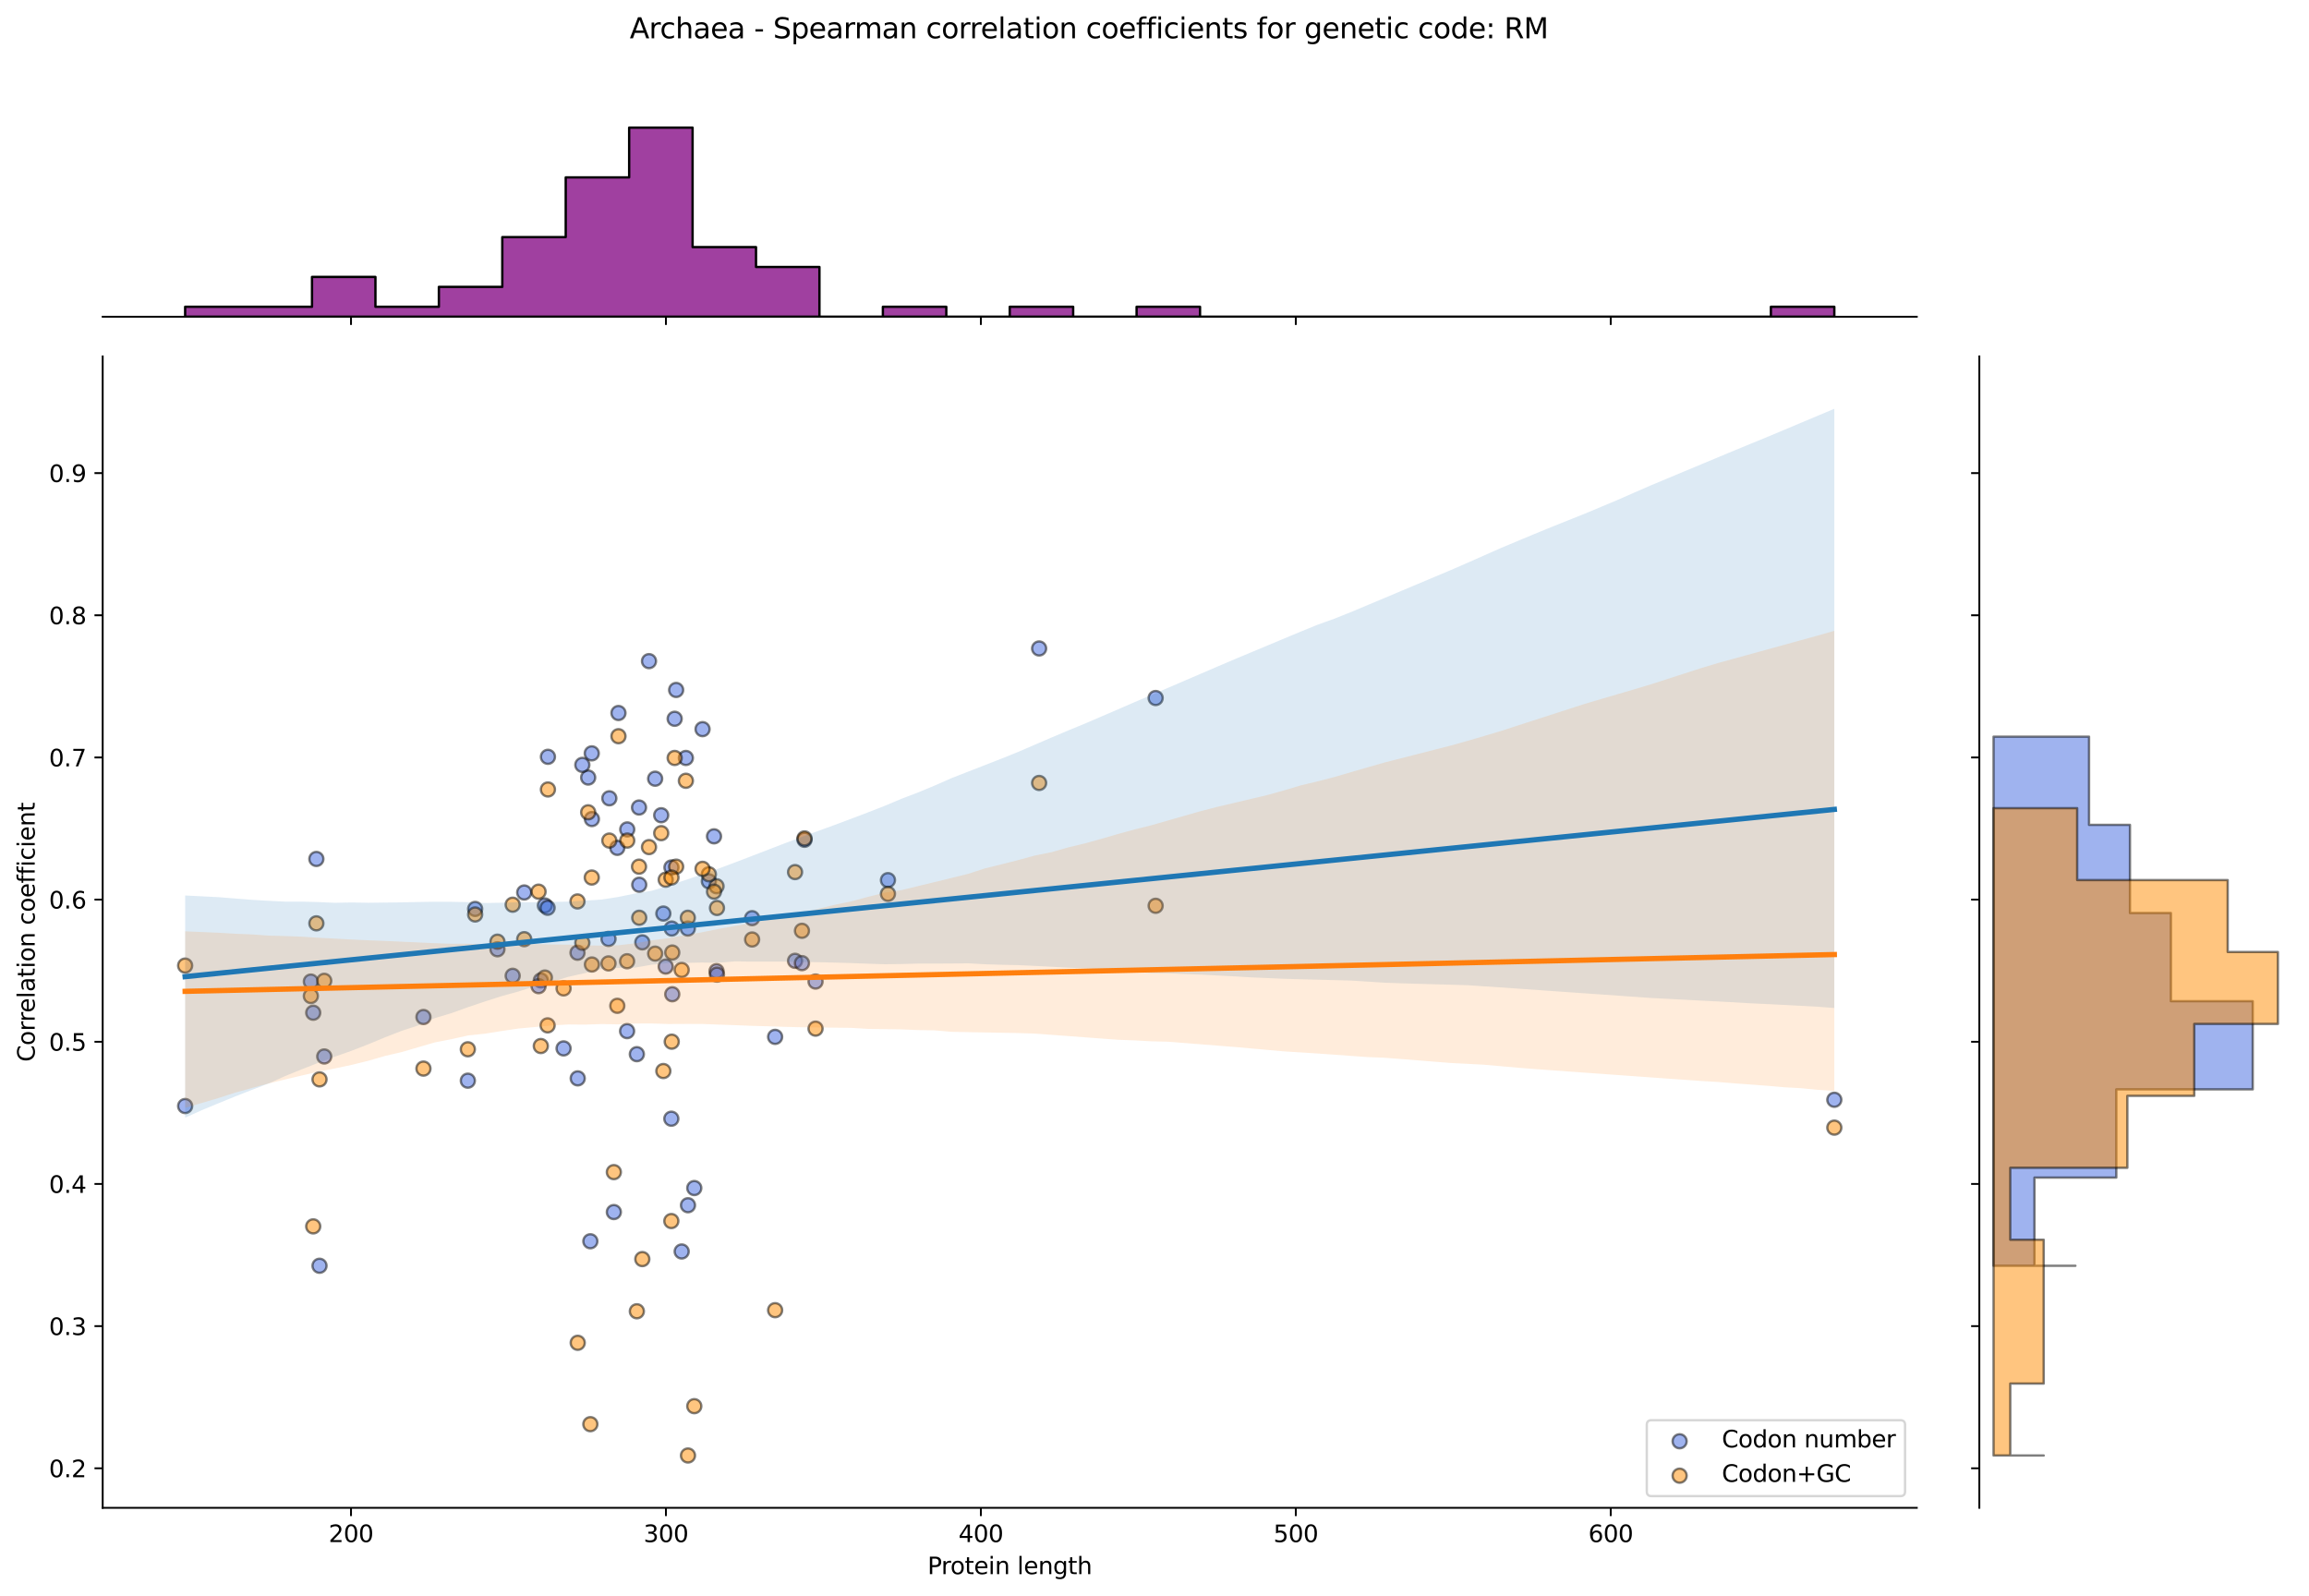 <?xml version="1.0" encoding="utf-8" standalone="no"?>
<!DOCTYPE svg PUBLIC "-//W3C//DTD SVG 1.1//EN"
  "http://www.w3.org/Graphics/SVG/1.1/DTD/svg11.dtd">
<svg xmlns:xlink="http://www.w3.org/1999/xlink" width="984.456pt" height="680.423pt" viewBox="0 0 984.456 680.423" xmlns="http://www.w3.org/2000/svg" version="1.1">
 <defs>
  <style type="text/css">*{stroke-linejoin: round; stroke-linecap: butt}</style>
 </defs>
 <g id="figure_1">
  <g id="patch_1">
   <path d="M 0 680.423 
L 984.456 680.423 
L 984.456 0 
L 0 0 
z
" style="fill: #ffffff"/>
  </g>
  <g id="axes_1">
   <g id="patch_2">
    <path d="M 43.781 642.867 
L 817.232 642.867 
L 817.232 151.966 
L 43.781 151.966 
z
" style="fill: #ffffff"/>
   </g>
   <g id="PathCollection_1">
    <defs>
     <path id="md37a000d53" d="M 0 3 
C 0.796 3 1.559 2.684 2.121 2.121 
C 2.684 1.559 3 0.796 3 0 
C 3 -0.796 2.684 -1.559 2.121 -2.121 
C 1.559 -2.684 0.796 -3 0 -3 
C -0.796 -3 -1.559 -2.684 -2.121 -2.121 
C -2.684 -1.559 -3 -0.796 -3 0 
C -3 0.796 -2.684 1.559 -2.121 2.121 
C -1.559 2.684 -0.796 3 0 3 
z
" style="stroke: #000000; stroke-opacity: 0.5"/>
    </defs>
    <g clip-path="url(#p0fea75fa66)">
     <use xlink:href="#md37a000d53" x="230.582" y="417.996" style="fill: #4169e1; fill-opacity: 0.5; stroke: #000000; stroke-opacity: 0.5"/>
     <use xlink:href="#md37a000d53" x="250.772" y="331.51" style="fill: #4169e1; fill-opacity: 0.5; stroke: #000000; stroke-opacity: 0.5"/>
     <use xlink:href="#md37a000d53" x="259.792" y="340.355" style="fill: #4169e1; fill-opacity: 0.5; stroke: #000000; stroke-opacity: 0.5"/>
     <use xlink:href="#md37a000d53" x="259.44" y="400.306" style="fill: #4169e1; fill-opacity: 0.5; stroke: #000000; stroke-opacity: 0.5"/>
     <use xlink:href="#md37a000d53" x="283.831" y="412.099" style="fill: #4169e1; fill-opacity: 0.5; stroke: #000000; stroke-opacity: 0.5"/>
     <use xlink:href="#md37a000d53" x="212.091" y="404.728" style="fill: #4169e1; fill-opacity: 0.5; stroke: #000000; stroke-opacity: 0.5"/>
     <use xlink:href="#md37a000d53" x="293.262" y="395.883" style="fill: #4169e1; fill-opacity: 0.5; stroke: #000000; stroke-opacity: 0.5"/>
     <use xlink:href="#md37a000d53" x="267.432" y="353.623" style="fill: #4169e1; fill-opacity: 0.5; stroke: #000000; stroke-opacity: 0.5"/>
     <use xlink:href="#md37a000d53" x="492.719" y="297.604" style="fill: #4169e1; fill-opacity: 0.5; stroke: #000000; stroke-opacity: 0.5"/>
     <use xlink:href="#md37a000d53" x="136.227" y="539.66" style="fill: #4169e1; fill-opacity: 0.5; stroke: #000000; stroke-opacity: 0.5"/>
     <use xlink:href="#md37a000d53" x="180.537" y="433.603" style="fill: #4169e1; fill-opacity: 0.5; stroke: #000000; stroke-opacity: 0.5"/>
     <use xlink:href="#md37a000d53" x="305.497" y="414.065" style="fill: #4169e1; fill-opacity: 0.5; stroke: #000000; stroke-opacity: 0.5"/>
     <use xlink:href="#md37a000d53" x="223.504" y="380.51" style="fill: #4169e1; fill-opacity: 0.5; stroke: #000000; stroke-opacity: 0.5"/>
     <use xlink:href="#md37a000d53" x="246.318" y="459.764" style="fill: #4169e1; fill-opacity: 0.5; stroke: #000000; stroke-opacity: 0.5"/>
     <use xlink:href="#md37a000d53" x="286.228" y="476.963" style="fill: #4169e1; fill-opacity: 0.5; stroke: #000000; stroke-opacity: 0.5"/>
     <use xlink:href="#md37a000d53" x="248.277" y="326.105" style="fill: #4169e1; fill-opacity: 0.5; stroke: #000000; stroke-opacity: 0.5"/>
     <use xlink:href="#md37a000d53" x="232.315" y="386.055" style="fill: #4169e1; fill-opacity: 0.5; stroke: #000000; stroke-opacity: 0.5"/>
     <use xlink:href="#md37a000d53" x="347.715" y="418.487" style="fill: #4169e1; fill-opacity: 0.5; stroke: #000000; stroke-opacity: 0.5"/>
     <use xlink:href="#md37a000d53" x="229.621" y="420.453" style="fill: #4169e1; fill-opacity: 0.5; stroke: #000000; stroke-opacity: 0.5"/>
     <use xlink:href="#md37a000d53" x="261.722" y="516.766" style="fill: #4169e1; fill-opacity: 0.5; stroke: #000000; stroke-opacity: 0.5"/>
     <use xlink:href="#md37a000d53" x="292.43" y="323.157" style="fill: #4169e1; fill-opacity: 0.5; stroke: #000000; stroke-opacity: 0.5"/>
     <use xlink:href="#md37a000d53" x="263.685" y="303.992" style="fill: #4169e1; fill-opacity: 0.5; stroke: #000000; stroke-opacity: 0.5"/>
     <use xlink:href="#md37a000d53" x="252.362" y="349.201" style="fill: #4169e1; fill-opacity: 0.5; stroke: #000000; stroke-opacity: 0.5"/>
     <use xlink:href="#md37a000d53" x="267.366" y="439.617" style="fill: #4169e1; fill-opacity: 0.5; stroke: #000000; stroke-opacity: 0.5"/>
     <use xlink:href="#md37a000d53" x="443.039" y="276.474" style="fill: #4169e1; fill-opacity: 0.5; stroke: #000000; stroke-opacity: 0.5"/>
     <use xlink:href="#md37a000d53" x="272.546" y="377.21" style="fill: #4169e1; fill-opacity: 0.5; stroke: #000000; stroke-opacity: 0.5"/>
     <use xlink:href="#md37a000d53" x="282.823" y="389.495" style="fill: #4169e1; fill-opacity: 0.5; stroke: #000000; stroke-opacity: 0.5"/>
     <use xlink:href="#md37a000d53" x="134.885" y="366.215" style="fill: #4169e1; fill-opacity: 0.5; stroke: #000000; stroke-opacity: 0.5"/>
     <use xlink:href="#md37a000d53" x="338.978" y="409.642" style="fill: #4169e1; fill-opacity: 0.5; stroke: #000000; stroke-opacity: 0.5"/>
     <use xlink:href="#md37a000d53" x="252.301" y="321.191" style="fill: #4169e1; fill-opacity: 0.5; stroke: #000000; stroke-opacity: 0.5"/>
     <use xlink:href="#md37a000d53" x="782.075" y="468.892" style="fill: #4169e1; fill-opacity: 0.5; stroke: #000000; stroke-opacity: 0.5"/>
     <use xlink:href="#md37a000d53" x="78.938" y="471.558" style="fill: #4169e1; fill-opacity: 0.5; stroke: #000000; stroke-opacity: 0.5"/>
     <use xlink:href="#md37a000d53" x="272.454" y="344.287" style="fill: #4169e1; fill-opacity: 0.5; stroke: #000000; stroke-opacity: 0.5"/>
     <use xlink:href="#md37a000d53" x="286.623" y="423.893" style="fill: #4169e1; fill-opacity: 0.5; stroke: #000000; stroke-opacity: 0.5"/>
     <use xlink:href="#md37a000d53" x="263.188" y="361.485" style="fill: #4169e1; fill-opacity: 0.5; stroke: #000000; stroke-opacity: 0.5"/>
     <use xlink:href="#md37a000d53" x="304.423" y="356.571" style="fill: #4169e1; fill-opacity: 0.5; stroke: #000000; stroke-opacity: 0.5"/>
     <use xlink:href="#md37a000d53" x="240.288" y="446.988" style="fill: #4169e1; fill-opacity: 0.5; stroke: #000000; stroke-opacity: 0.5"/>
     <use xlink:href="#md37a000d53" x="305.686" y="415.539" style="fill: #4169e1; fill-opacity: 0.5; stroke: #000000; stroke-opacity: 0.5"/>
     <use xlink:href="#md37a000d53" x="288.281" y="294.164" style="fill: #4169e1; fill-opacity: 0.5; stroke: #000000; stroke-opacity: 0.5"/>
     <use xlink:href="#md37a000d53" x="133.542" y="431.78" style="fill: #4169e1; fill-opacity: 0.5; stroke: #000000; stroke-opacity: 0.5"/>
     <use xlink:href="#md37a000d53" x="199.469" y="460.747" style="fill: #4169e1; fill-opacity: 0.5; stroke: #000000; stroke-opacity: 0.5"/>
     <use xlink:href="#md37a000d53" x="202.582" y="387.529" style="fill: #4169e1; fill-opacity: 0.5; stroke: #000000; stroke-opacity: 0.5"/>
     <use xlink:href="#md37a000d53" x="276.706" y="281.879" style="fill: #4169e1; fill-opacity: 0.5; stroke: #000000; stroke-opacity: 0.5"/>
     <use xlink:href="#md37a000d53" x="273.854" y="401.78" style="fill: #4169e1; fill-opacity: 0.5; stroke: #000000; stroke-opacity: 0.5"/>
     <use xlink:href="#md37a000d53" x="378.588" y="375.245" style="fill: #4169e1; fill-opacity: 0.5; stroke: #000000; stroke-opacity: 0.5"/>
     <use xlink:href="#md37a000d53" x="286.399" y="395.883" style="fill: #4169e1; fill-opacity: 0.5; stroke: #000000; stroke-opacity: 0.5"/>
     <use xlink:href="#md37a000d53" x="281.912" y="347.576" style="fill: #4169e1; fill-opacity: 0.5; stroke: #000000; stroke-opacity: 0.5"/>
     <use xlink:href="#md37a000d53" x="320.668" y="391.461" style="fill: #4169e1; fill-opacity: 0.5; stroke: #000000; stroke-opacity: 0.5"/>
     <use xlink:href="#md37a000d53" x="246.223" y="406.202" style="fill: #4169e1; fill-opacity: 0.5; stroke: #000000; stroke-opacity: 0.5"/>
     <use xlink:href="#md37a000d53" x="233.612" y="322.665" style="fill: #4169e1; fill-opacity: 0.5; stroke: #000000; stroke-opacity: 0.5"/>
     <use xlink:href="#md37a000d53" x="341.918" y="410.625" style="fill: #4169e1; fill-opacity: 0.5; stroke: #000000; stroke-opacity: 0.5"/>
     <use xlink:href="#md37a000d53" x="286.278" y="369.839" style="fill: #4169e1; fill-opacity: 0.5; stroke: #000000; stroke-opacity: 0.5"/>
     <use xlink:href="#md37a000d53" x="330.474" y="442.074" style="fill: #4169e1; fill-opacity: 0.5; stroke: #000000; stroke-opacity: 0.5"/>
     <use xlink:href="#md37a000d53" x="138.242" y="450.428" style="fill: #4169e1; fill-opacity: 0.5; stroke: #000000; stroke-opacity: 0.5"/>
     <use xlink:href="#md37a000d53" x="132.535" y="418.487" style="fill: #4169e1; fill-opacity: 0.5; stroke: #000000; stroke-opacity: 0.5"/>
     <use xlink:href="#md37a000d53" x="343.006" y="358.046" style="fill: #4169e1; fill-opacity: 0.5; stroke: #000000; stroke-opacity: 0.5"/>
     <use xlink:href="#md37a000d53" x="271.528" y="449.445" style="fill: #4169e1; fill-opacity: 0.5; stroke: #000000; stroke-opacity: 0.5"/>
     <use xlink:href="#md37a000d53" x="293.326" y="513.852" style="fill: #4169e1; fill-opacity: 0.5; stroke: #000000; stroke-opacity: 0.5"/>
     <use xlink:href="#md37a000d53" x="302.232" y="375.736" style="fill: #4169e1; fill-opacity: 0.5; stroke: #000000; stroke-opacity: 0.5"/>
     <use xlink:href="#md37a000d53" x="299.536" y="310.872" style="fill: #4169e1; fill-opacity: 0.5; stroke: #000000; stroke-opacity: 0.5"/>
     <use xlink:href="#md37a000d53" x="233.474" y="387.038" style="fill: #4169e1; fill-opacity: 0.5; stroke: #000000; stroke-opacity: 0.5"/>
     <use xlink:href="#md37a000d53" x="296.011" y="506.523" style="fill: #4169e1; fill-opacity: 0.5; stroke: #000000; stroke-opacity: 0.5"/>
     <use xlink:href="#md37a000d53" x="218.581" y="416.03" style="fill: #4169e1; fill-opacity: 0.5; stroke: #000000; stroke-opacity: 0.5"/>
     <use xlink:href="#md37a000d53" x="279.323" y="332.002" style="fill: #4169e1; fill-opacity: 0.5; stroke: #000000; stroke-opacity: 0.5"/>
     <use xlink:href="#md37a000d53" x="287.651" y="306.449" style="fill: #4169e1; fill-opacity: 0.5; stroke: #000000; stroke-opacity: 0.5"/>
     <use xlink:href="#md37a000d53" x="251.701" y="529.213" style="fill: #4169e1; fill-opacity: 0.5; stroke: #000000; stroke-opacity: 0.5"/>
     <use xlink:href="#md37a000d53" x="290.64" y="533.571" style="fill: #4169e1; fill-opacity: 0.5; stroke: #000000; stroke-opacity: 0.5"/>
    </g>
   </g>
   <g id="PathCollection_2">
    <defs>
     <path id="ma67868ffed" d="M 0 3 
C 0.796 3 1.559 2.684 2.121 2.121 
C 2.684 1.559 3 0.796 3 0 
C 3 -0.796 2.684 -1.559 2.121 -2.121 
C 1.559 -2.684 0.796 -3 0 -3 
C -0.796 -3 -1.559 -2.684 -2.121 -2.121 
C -2.684 -1.559 -3 -0.796 -3 0 
C -3 0.796 -2.684 1.559 -2.121 2.121 
C -1.559 2.684 -0.796 3 0 3 
z
" style="stroke: #000000; stroke-opacity: 0.5"/>
    </defs>
    <g clip-path="url(#p0fea75fa66)">
     <use xlink:href="#ma67868ffed" x="230.582" y="445.974" style="fill: #ff8c00; fill-opacity: 0.5; stroke: #000000; stroke-opacity: 0.5"/>
     <use xlink:href="#ma67868ffed" x="250.772" y="346.327" style="fill: #ff8c00; fill-opacity: 0.5; stroke: #000000; stroke-opacity: 0.5"/>
     <use xlink:href="#ma67868ffed" x="259.792" y="358.378" style="fill: #ff8c00; fill-opacity: 0.5; stroke: #000000; stroke-opacity: 0.5"/>
     <use xlink:href="#ma67868ffed" x="259.44" y="410.75" style="fill: #ff8c00; fill-opacity: 0.5; stroke: #000000; stroke-opacity: 0.5"/>
     <use xlink:href="#ma67868ffed" x="283.831" y="375.063" style="fill: #ff8c00; fill-opacity: 0.5; stroke: #000000; stroke-opacity: 0.5"/>
     <use xlink:href="#ma67868ffed" x="212.091" y="401.481" style="fill: #ff8c00; fill-opacity: 0.5; stroke: #000000; stroke-opacity: 0.5"/>
     <use xlink:href="#ma67868ffed" x="293.262" y="391.284" style="fill: #ff8c00; fill-opacity: 0.5; stroke: #000000; stroke-opacity: 0.5"/>
     <use xlink:href="#ma67868ffed" x="267.432" y="358.378" style="fill: #ff8c00; fill-opacity: 0.5; stroke: #000000; stroke-opacity: 0.5"/>
     <use xlink:href="#ma67868ffed" x="492.719" y="386.186" style="fill: #ff8c00; fill-opacity: 0.5; stroke: #000000; stroke-opacity: 0.5"/>
     <use xlink:href="#ma67868ffed" x="136.227" y="460.202" style="fill: #ff8c00; fill-opacity: 0.5; stroke: #000000; stroke-opacity: 0.5"/>
     <use xlink:href="#ma67868ffed" x="180.537" y="455.597" style="fill: #ff8c00; fill-opacity: 0.5; stroke: #000000; stroke-opacity: 0.5"/>
     <use xlink:href="#ma67868ffed" x="305.497" y="377.844" style="fill: #ff8c00; fill-opacity: 0.5; stroke: #000000; stroke-opacity: 0.5"/>
     <use xlink:href="#ma67868ffed" x="223.504" y="400.416" style="fill: #ff8c00; fill-opacity: 0.5; stroke: #000000; stroke-opacity: 0.5"/>
     <use xlink:href="#ma67868ffed" x="246.318" y="572.502" style="fill: #ff8c00; fill-opacity: 0.5; stroke: #000000; stroke-opacity: 0.5"/>
     <use xlink:href="#ma67868ffed" x="286.228" y="520.593" style="fill: #ff8c00; fill-opacity: 0.5; stroke: #000000; stroke-opacity: 0.5"/>
     <use xlink:href="#ma67868ffed" x="248.277" y="401.944" style="fill: #ff8c00; fill-opacity: 0.5; stroke: #000000; stroke-opacity: 0.5"/>
     <use xlink:href="#ma67868ffed" x="232.315" y="416.775" style="fill: #ff8c00; fill-opacity: 0.5; stroke: #000000; stroke-opacity: 0.5"/>
     <use xlink:href="#ma67868ffed" x="347.715" y="438.558" style="fill: #ff8c00; fill-opacity: 0.5; stroke: #000000; stroke-opacity: 0.5"/>
     <use xlink:href="#ma67868ffed" x="229.621" y="380.161" style="fill: #ff8c00; fill-opacity: 0.5; stroke: #000000; stroke-opacity: 0.5"/>
     <use xlink:href="#ma67868ffed" x="261.722" y="499.737" style="fill: #ff8c00; fill-opacity: 0.5; stroke: #000000; stroke-opacity: 0.5"/>
     <use xlink:href="#ma67868ffed" x="292.43" y="332.887" style="fill: #ff8c00; fill-opacity: 0.5; stroke: #000000; stroke-opacity: 0.5"/>
     <use xlink:href="#ma67868ffed" x="263.685" y="313.884" style="fill: #ff8c00; fill-opacity: 0.5; stroke: #000000; stroke-opacity: 0.5"/>
     <use xlink:href="#ma67868ffed" x="252.362" y="411.214" style="fill: #ff8c00; fill-opacity: 0.5; stroke: #000000; stroke-opacity: 0.5"/>
     <use xlink:href="#ma67868ffed" x="267.366" y="409.823" style="fill: #ff8c00; fill-opacity: 0.5; stroke: #000000; stroke-opacity: 0.5"/>
     <use xlink:href="#ma67868ffed" x="443.039" y="333.814" style="fill: #ff8c00; fill-opacity: 0.5; stroke: #000000; stroke-opacity: 0.5"/>
     <use xlink:href="#ma67868ffed" x="272.546" y="391.284" style="fill: #ff8c00; fill-opacity: 0.5; stroke: #000000; stroke-opacity: 0.5"/>
     <use xlink:href="#ma67868ffed" x="282.823" y="456.634" style="fill: #ff8c00; fill-opacity: 0.5; stroke: #000000; stroke-opacity: 0.5"/>
     <use xlink:href="#ma67868ffed" x="134.885" y="393.666" style="fill: #ff8c00; fill-opacity: 0.5; stroke: #000000; stroke-opacity: 0.5"/>
     <use xlink:href="#ma67868ffed" x="338.978" y="371.818" style="fill: #ff8c00; fill-opacity: 0.5; stroke: #000000; stroke-opacity: 0.5"/>
     <use xlink:href="#ma67868ffed" x="252.301" y="374.136" style="fill: #ff8c00; fill-opacity: 0.5; stroke: #000000; stroke-opacity: 0.5"/>
     <use xlink:href="#ma67868ffed" x="782.075" y="480.766" style="fill: #ff8c00; fill-opacity: 0.5; stroke: #000000; stroke-opacity: 0.5"/>
     <use xlink:href="#ma67868ffed" x="78.938" y="411.677" style="fill: #ff8c00; fill-opacity: 0.5; stroke: #000000; stroke-opacity: 0.5"/>
     <use xlink:href="#ma67868ffed" x="272.454" y="369.501" style="fill: #ff8c00; fill-opacity: 0.5; stroke: #000000; stroke-opacity: 0.5"/>
     <use xlink:href="#ma67868ffed" x="286.623" y="406.115" style="fill: #ff8c00; fill-opacity: 0.5; stroke: #000000; stroke-opacity: 0.5"/>
     <use xlink:href="#ma67868ffed" x="263.188" y="428.825" style="fill: #ff8c00; fill-opacity: 0.5; stroke: #000000; stroke-opacity: 0.5"/>
     <use xlink:href="#ma67868ffed" x="304.423" y="380.161" style="fill: #ff8c00; fill-opacity: 0.5; stroke: #000000; stroke-opacity: 0.5"/>
     <use xlink:href="#ma67868ffed" x="240.288" y="421.41" style="fill: #ff8c00; fill-opacity: 0.5; stroke: #000000; stroke-opacity: 0.5"/>
     <use xlink:href="#ma67868ffed" x="305.686" y="387.113" style="fill: #ff8c00; fill-opacity: 0.5; stroke: #000000; stroke-opacity: 0.5"/>
     <use xlink:href="#ma67868ffed" x="288.281" y="369.501" style="fill: #ff8c00; fill-opacity: 0.5; stroke: #000000; stroke-opacity: 0.5"/>
     <use xlink:href="#ma67868ffed" x="133.542" y="522.867" style="fill: #ff8c00; fill-opacity: 0.5; stroke: #000000; stroke-opacity: 0.5"/>
     <use xlink:href="#ma67868ffed" x="199.469" y="447.364" style="fill: #ff8c00; fill-opacity: 0.5; stroke: #000000; stroke-opacity: 0.5"/>
     <use xlink:href="#ma67868ffed" x="202.582" y="389.894" style="fill: #ff8c00; fill-opacity: 0.5; stroke: #000000; stroke-opacity: 0.5"/>
     <use xlink:href="#ma67868ffed" x="276.706" y="361.159" style="fill: #ff8c00; fill-opacity: 0.5; stroke: #000000; stroke-opacity: 0.5"/>
     <use xlink:href="#ma67868ffed" x="273.854" y="536.814" style="fill: #ff8c00; fill-opacity: 0.5; stroke: #000000; stroke-opacity: 0.5"/>
     <use xlink:href="#ma67868ffed" x="378.588" y="381.088" style="fill: #ff8c00; fill-opacity: 0.5; stroke: #000000; stroke-opacity: 0.5"/>
     <use xlink:href="#ma67868ffed" x="286.399" y="444.12" style="fill: #ff8c00; fill-opacity: 0.5; stroke: #000000; stroke-opacity: 0.5"/>
     <use xlink:href="#ma67868ffed" x="281.912" y="355.218" style="fill: #ff8c00; fill-opacity: 0.5; stroke: #000000; stroke-opacity: 0.5"/>
     <use xlink:href="#ma67868ffed" x="320.668" y="400.554" style="fill: #ff8c00; fill-opacity: 0.5; stroke: #000000; stroke-opacity: 0.5"/>
     <use xlink:href="#ma67868ffed" x="246.223" y="384.332" style="fill: #ff8c00; fill-opacity: 0.5; stroke: #000000; stroke-opacity: 0.5"/>
     <use xlink:href="#ma67868ffed" x="233.612" y="336.595" style="fill: #ff8c00; fill-opacity: 0.5; stroke: #000000; stroke-opacity: 0.5"/>
     <use xlink:href="#ma67868ffed" x="341.918" y="396.846" style="fill: #ff8c00; fill-opacity: 0.5; stroke: #000000; stroke-opacity: 0.5"/>
     <use xlink:href="#ma67868ffed" x="286.278" y="374.136" style="fill: #ff8c00; fill-opacity: 0.5; stroke: #000000; stroke-opacity: 0.5"/>
     <use xlink:href="#ma67868ffed" x="330.474" y="558.598" style="fill: #ff8c00; fill-opacity: 0.5; stroke: #000000; stroke-opacity: 0.5"/>
     <use xlink:href="#ma67868ffed" x="138.242" y="418.166" style="fill: #ff8c00; fill-opacity: 0.5; stroke: #000000; stroke-opacity: 0.5"/>
     <use xlink:href="#ma67868ffed" x="132.535" y="424.654" style="fill: #ff8c00; fill-opacity: 0.5; stroke: #000000; stroke-opacity: 0.5"/>
     <use xlink:href="#ma67868ffed" x="343.006" y="357.451" style="fill: #ff8c00; fill-opacity: 0.5; stroke: #000000; stroke-opacity: 0.5"/>
     <use xlink:href="#ma67868ffed" x="271.528" y="559.061" style="fill: #ff8c00; fill-opacity: 0.5; stroke: #000000; stroke-opacity: 0.5"/>
     <use xlink:href="#ma67868ffed" x="293.326" y="620.553" style="fill: #ff8c00; fill-opacity: 0.5; stroke: #000000; stroke-opacity: 0.5"/>
     <use xlink:href="#ma67868ffed" x="302.232" y="372.745" style="fill: #ff8c00; fill-opacity: 0.5; stroke: #000000; stroke-opacity: 0.5"/>
     <use xlink:href="#ma67868ffed" x="299.536" y="370.428" style="fill: #ff8c00; fill-opacity: 0.5; stroke: #000000; stroke-opacity: 0.5"/>
     <use xlink:href="#ma67868ffed" x="233.474" y="437.168" style="fill: #ff8c00; fill-opacity: 0.5; stroke: #000000; stroke-opacity: 0.5"/>
     <use xlink:href="#ma67868ffed" x="296.011" y="599.522" style="fill: #ff8c00; fill-opacity: 0.5; stroke: #000000; stroke-opacity: 0.5"/>
     <use xlink:href="#ma67868ffed" x="218.581" y="385.723" style="fill: #ff8c00; fill-opacity: 0.5; stroke: #000000; stroke-opacity: 0.5"/>
     <use xlink:href="#ma67868ffed" x="279.323" y="406.579" style="fill: #ff8c00; fill-opacity: 0.5; stroke: #000000; stroke-opacity: 0.5"/>
     <use xlink:href="#ma67868ffed" x="287.651" y="323.154" style="fill: #ff8c00; fill-opacity: 0.5; stroke: #000000; stroke-opacity: 0.5"/>
     <use xlink:href="#ma67868ffed" x="251.701" y="607.198" style="fill: #ff8c00; fill-opacity: 0.5; stroke: #000000; stroke-opacity: 0.5"/>
     <use xlink:href="#ma67868ffed" x="290.64" y="413.538" style="fill: #ff8c00; fill-opacity: 0.5; stroke: #000000; stroke-opacity: 0.5"/>
    </g>
   </g>
   <g id="PolyCollection_1">
    <path d="M 78.938 381.79 
L 78.938 476.519 
L 86.04 473.321 
L 93.143 470.375 
L 100.245 467.481 
L 107.348 464.685 
L 114.45 461.973 
L 121.552 458.789 
L 128.655 455.891 
L 135.757 453.108 
L 142.86 450.47 
L 149.962 447.974 
L 157.064 445.206 
L 164.167 442.26 
L 171.269 439.489 
L 178.372 437.174 
L 185.474 434.045 
L 192.576 431.918 
L 199.679 429.363 
L 206.781 426.978 
L 213.884 424.698 
L 220.986 422.75 
L 228.088 420.448 
L 235.191 418.668 
L 242.293 416.476 
L 249.396 414.881 
L 256.498 413.087 
L 263.6 412.683 
L 270.703 412.544 
L 277.805 411.315 
L 284.908 410.611 
L 292.01 410.528 
L 299.112 410.375 
L 306.215 410.483 
L 313.317 409.885 
L 320.419 409.968 
L 327.522 409.942 
L 334.624 409.989 
L 341.727 410.136 
L 348.829 410.231 
L 355.931 410.401 
L 363.034 410.612 
L 370.136 410.875 
L 377.239 411.109 
L 384.341 411.014 
L 391.443 410.827 
L 398.546 410.823 
L 405.648 410.79 
L 412.751 410.707 
L 419.853 411.105 
L 426.955 411.326 
L 434.058 411.478 
L 441.16 411.8 
L 448.263 412.172 
L 455.365 412.575 
L 462.467 412.851 
L 469.57 413.313 
L 476.672 413.685 
L 483.775 414.403 
L 490.877 414.903 
L 497.979 414.956 
L 505.082 415.289 
L 512.184 415.537 
L 519.287 415.906 
L 526.389 416.277 
L 533.491 416.704 
L 540.594 417.004 
L 547.696 417.319 
L 554.799 417.506 
L 561.901 417.692 
L 569.003 417.877 
L 576.106 418.063 
L 583.208 418.52 
L 590.31 418.972 
L 597.413 419.232 
L 604.515 419.443 
L 611.618 419.644 
L 618.72 419.845 
L 625.822 420.046 
L 632.925 420.54 
L 640.027 420.991 
L 647.13 421.495 
L 654.232 422 
L 661.334 422.504 
L 668.437 423.002 
L 675.539 423.497 
L 682.642 423.992 
L 689.744 424.489 
L 696.846 424.992 
L 703.949 425.488 
L 711.051 425.86 
L 718.154 426.232 
L 725.256 426.605 
L 732.358 426.972 
L 739.461 427.338 
L 746.563 427.771 
L 753.666 428.093 
L 760.768 428.466 
L 767.87 428.838 
L 774.973 429.219 
L 782.075 429.763 
L 782.075 174.279 
L 782.075 174.279 
L 774.973 177.266 
L 767.87 180.253 
L 760.768 183.24 
L 753.666 186.227 
L 746.563 189.136 
L 739.461 192.064 
L 732.358 195.027 
L 725.256 197.99 
L 718.154 200.955 
L 711.051 203.926 
L 703.949 206.897 
L 696.846 209.99 
L 689.744 213.11 
L 682.642 216.097 
L 675.539 219.071 
L 668.437 221.912 
L 661.334 224.753 
L 654.232 227.663 
L 647.13 230.627 
L 640.027 233.598 
L 632.925 236.737 
L 625.822 239.89 
L 618.72 242.98 
L 611.618 245.969 
L 604.515 248.96 
L 597.413 251.951 
L 590.31 254.953 
L 583.208 257.926 
L 576.106 260.909 
L 569.003 263.754 
L 561.901 266.3 
L 554.799 269.191 
L 547.696 272.156 
L 540.594 275.125 
L 533.491 278.093 
L 526.389 281.062 
L 519.287 284.094 
L 512.184 287.149 
L 505.082 290.203 
L 497.979 293.259 
L 490.877 296.316 
L 483.775 299.337 
L 476.672 302.43 
L 469.57 305.486 
L 462.467 308.543 
L 455.365 311.459 
L 448.263 314.467 
L 441.16 317.525 
L 434.058 320.59 
L 426.955 323.455 
L 419.853 326.224 
L 412.751 328.993 
L 405.648 331.766 
L 398.546 334.904 
L 391.443 337.848 
L 384.341 340.566 
L 377.239 343.557 
L 370.136 346.324 
L 363.034 349.033 
L 355.931 351.686 
L 348.829 354.271 
L 341.727 356.863 
L 334.624 359.529 
L 327.522 362.26 
L 320.419 365.004 
L 313.317 367.721 
L 306.215 370.372 
L 299.112 372.866 
L 292.01 375.269 
L 284.908 377.642 
L 277.805 379.8 
L 270.703 380.957 
L 263.6 382.425 
L 256.498 383.529 
L 249.396 384.007 
L 242.293 384.407 
L 235.191 384.544 
L 228.088 384.695 
L 220.986 384.672 
L 213.884 384.878 
L 206.781 384.995 
L 199.679 384.627 
L 192.576 384.499 
L 185.474 384.453 
L 178.372 384.572 
L 171.269 384.717 
L 164.167 384.809 
L 157.064 384.901 
L 149.962 384.763 
L 142.86 384.913 
L 135.757 384.6 
L 128.655 384.406 
L 121.552 384.406 
L 114.45 384.058 
L 107.348 383.643 
L 100.245 383.077 
L 93.143 382.512 
L 86.04 382.145 
L 78.938 381.79 
z
" clip-path="url(#p0fea75fa66)" style="fill: #1f77b4; fill-opacity: 0.15"/>
   </g>
   <g id="PolyCollection_2">
    <path d="M 78.938 397.076 
L 78.938 472.339 
L 86.04 470.246 
L 93.143 468.153 
L 100.245 465.842 
L 107.348 463.9 
L 114.45 461.96 
L 121.552 460.238 
L 128.655 458.546 
L 135.757 456.928 
L 142.86 455.525 
L 149.962 454.011 
L 157.064 452.258 
L 164.167 450.201 
L 171.269 448.557 
L 178.372 446.475 
L 185.474 444.41 
L 192.576 443.035 
L 199.679 441.452 
L 206.781 440.715 
L 213.884 439.578 
L 220.986 438.522 
L 228.088 437.873 
L 235.191 437.196 
L 242.293 436.787 
L 249.396 436.847 
L 256.498 436.613 
L 263.6 436.737 
L 270.703 436.383 
L 277.805 436.363 
L 284.908 436.595 
L 292.01 436.559 
L 299.112 436.563 
L 306.215 436.827 
L 313.317 437.073 
L 320.419 437.363 
L 327.522 437.552 
L 334.624 437.799 
L 341.727 437.969 
L 348.829 438.058 
L 355.931 438.145 
L 363.034 438.231 
L 370.136 438.668 
L 377.239 438.775 
L 384.341 438.875 
L 391.443 439.174 
L 398.546 439.295 
L 405.648 439.913 
L 412.751 440.051 
L 419.853 440.184 
L 426.955 440.31 
L 434.058 440.436 
L 441.16 440.673 
L 448.263 441.199 
L 455.365 441.725 
L 462.467 442.254 
L 469.57 442.781 
L 476.672 443.302 
L 483.775 443.569 
L 490.877 443.963 
L 497.979 444.131 
L 505.082 444.693 
L 512.184 445.255 
L 519.287 445.816 
L 526.389 446.378 
L 533.491 447.009 
L 540.594 447.642 
L 547.696 448.275 
L 554.799 448.711 
L 561.901 449.171 
L 569.003 449.677 
L 576.106 450.188 
L 583.208 450.694 
L 590.31 450.978 
L 597.413 451.523 
L 604.515 452.086 
L 611.618 452.65 
L 618.72 453.213 
L 625.822 453.583 
L 632.925 453.957 
L 640.027 454.588 
L 647.13 455.22 
L 654.232 455.784 
L 661.334 456.296 
L 668.437 456.808 
L 675.539 457.319 
L 682.642 457.83 
L 689.744 458.34 
L 696.846 458.85 
L 703.949 459.36 
L 711.051 459.865 
L 718.154 460.369 
L 725.256 460.872 
L 732.358 461.293 
L 739.461 461.89 
L 746.563 462.403 
L 753.666 462.942 
L 760.768 463.566 
L 767.87 463.947 
L 774.973 464.66 
L 782.075 465.124 
L 782.075 268.946 
L 782.075 268.946 
L 774.973 270.986 
L 767.87 272.941 
L 760.768 274.897 
L 753.666 276.853 
L 746.563 278.808 
L 739.461 280.764 
L 732.358 282.72 
L 725.256 284.857 
L 718.154 287.15 
L 711.051 289.442 
L 703.949 291.737 
L 696.846 293.869 
L 689.744 295.952 
L 682.642 298.034 
L 675.539 300.133 
L 668.437 302.43 
L 661.334 304.726 
L 654.232 307.022 
L 647.13 309.319 
L 640.027 311.615 
L 632.925 313.755 
L 625.822 315.822 
L 618.72 317.824 
L 611.618 319.64 
L 604.515 321.457 
L 597.413 323.274 
L 590.31 325.091 
L 583.208 327.115 
L 576.106 329.185 
L 569.003 331.256 
L 561.901 333.103 
L 554.799 334.79 
L 547.696 336.908 
L 540.594 338.905 
L 533.491 340.588 
L 526.389 342.273 
L 519.287 343.934 
L 512.184 345.759 
L 505.082 347.785 
L 497.979 349.82 
L 490.877 351.856 
L 483.775 353.626 
L 476.672 355.566 
L 469.57 357.642 
L 462.467 359.604 
L 455.365 361.307 
L 448.263 363.349 
L 441.16 364.777 
L 434.058 366.708 
L 426.955 368.517 
L 419.853 370.265 
L 412.751 372.57 
L 405.648 374.328 
L 398.546 376.053 
L 391.443 377.778 
L 384.341 379.504 
L 377.239 380.583 
L 370.136 382.356 
L 363.034 384.283 
L 355.931 385.746 
L 348.829 387.461 
L 341.727 389.176 
L 334.624 390.737 
L 327.522 392.061 
L 320.419 393.522 
L 313.317 394.766 
L 306.215 396.078 
L 299.112 397.509 
L 292.01 398.708 
L 284.908 399.992 
L 277.805 400.925 
L 270.703 402.209 
L 263.6 403.02 
L 256.498 403.164 
L 249.396 403.03 
L 242.293 402.747 
L 235.191 402.682 
L 228.088 402.487 
L 220.986 402.77 
L 213.884 402.814 
L 206.781 402.669 
L 199.679 402.364 
L 192.576 402.373 
L 185.474 402.131 
L 178.372 401.809 
L 171.269 401.488 
L 164.167 401.166 
L 157.064 400.892 
L 149.962 400.568 
L 142.86 400.186 
L 135.757 399.816 
L 128.655 399.349 
L 121.552 399.079 
L 114.45 398.892 
L 107.348 398.387 
L 100.245 398.096 
L 93.143 397.677 
L 86.04 397.374 
L 78.938 397.076 
z
" clip-path="url(#p0fea75fa66)" style="fill: #ff7f0e; fill-opacity: 0.15"/>
   </g>
   <g id="matplotlib.axis_1">
    <g id="xtick_1">
     <g id="line2d_1">
      <defs>
       <path id="mb1c2c294eb" d="M 0 0 
L 0 3.5 
" style="stroke: #000000; stroke-width: 0.8"/>
      </defs>
      <g>
       <use xlink:href="#mb1c2c294eb" x="149.655" y="642.867" style="stroke: #000000; stroke-width: 0.8"/>
      </g>
     </g>
     <g id="text_1">
      <!-- 200 -->
      <g transform="translate(140.111 657.465) scale(0.1 -0.1)">
       <defs>
        <path id="DejaVuSans-32" d="M 1228 531 
L 3431 531 
L 3431 0 
L 469 0 
L 469 531 
Q 828 903 1448 1529 
Q 2069 2156 2228 2338 
Q 2531 2678 2651 2914 
Q 2772 3150 2772 3378 
Q 2772 3750 2511 3984 
Q 2250 4219 1831 4219 
Q 1534 4219 1204 4116 
Q 875 4013 500 3803 
L 500 4441 
Q 881 4594 1212 4672 
Q 1544 4750 1819 4750 
Q 2544 4750 2975 4387 
Q 3406 4025 3406 3419 
Q 3406 3131 3298 2873 
Q 3191 2616 2906 2266 
Q 2828 2175 2409 1742 
Q 1991 1309 1228 531 
z
" transform="scale(0.016)"/>
        <path id="DejaVuSans-30" d="M 2034 4250 
Q 1547 4250 1301 3770 
Q 1056 3291 1056 2328 
Q 1056 1369 1301 889 
Q 1547 409 2034 409 
Q 2525 409 2770 889 
Q 3016 1369 3016 2328 
Q 3016 3291 2770 3770 
Q 2525 4250 2034 4250 
z
M 2034 4750 
Q 2819 4750 3233 4129 
Q 3647 3509 3647 2328 
Q 3647 1150 3233 529 
Q 2819 -91 2034 -91 
Q 1250 -91 836 529 
Q 422 1150 422 2328 
Q 422 3509 836 4129 
Q 1250 4750 2034 4750 
z
" transform="scale(0.016)"/>
       </defs>
       <use xlink:href="#DejaVuSans-32"/>
       <use xlink:href="#DejaVuSans-30" x="63.623"/>
       <use xlink:href="#DejaVuSans-30" x="127.246"/>
      </g>
     </g>
    </g>
    <g id="xtick_2">
     <g id="line2d_2">
      <g>
       <use xlink:href="#mb1c2c294eb" x="283.926" y="642.867" style="stroke: #000000; stroke-width: 0.8"/>
      </g>
     </g>
     <g id="text_2">
      <!-- 300 -->
      <g transform="translate(274.383 657.465) scale(0.1 -0.1)">
       <defs>
        <path id="DejaVuSans-33" d="M 2597 2516 
Q 3050 2419 3304 2112 
Q 3559 1806 3559 1356 
Q 3559 666 3084 287 
Q 2609 -91 1734 -91 
Q 1441 -91 1130 -33 
Q 819 25 488 141 
L 488 750 
Q 750 597 1062 519 
Q 1375 441 1716 441 
Q 2309 441 2620 675 
Q 2931 909 2931 1356 
Q 2931 1769 2642 2001 
Q 2353 2234 1838 2234 
L 1294 2234 
L 1294 2753 
L 1863 2753 
Q 2328 2753 2575 2939 
Q 2822 3125 2822 3475 
Q 2822 3834 2567 4026 
Q 2313 4219 1838 4219 
Q 1578 4219 1281 4162 
Q 984 4106 628 3988 
L 628 4550 
Q 988 4650 1302 4700 
Q 1616 4750 1894 4750 
Q 2613 4750 3031 4423 
Q 3450 4097 3450 3541 
Q 3450 3153 3228 2886 
Q 3006 2619 2597 2516 
z
" transform="scale(0.016)"/>
       </defs>
       <use xlink:href="#DejaVuSans-33"/>
       <use xlink:href="#DejaVuSans-30" x="63.623"/>
       <use xlink:href="#DejaVuSans-30" x="127.246"/>
      </g>
     </g>
    </g>
    <g id="xtick_3">
     <g id="line2d_3">
      <g>
       <use xlink:href="#mb1c2c294eb" x="418.198" y="642.867" style="stroke: #000000; stroke-width: 0.8"/>
      </g>
     </g>
     <g id="text_3">
      <!-- 400 -->
      <g transform="translate(408.655 657.465) scale(0.1 -0.1)">
       <defs>
        <path id="DejaVuSans-34" d="M 2419 4116 
L 825 1625 
L 2419 1625 
L 2419 4116 
z
M 2253 4666 
L 3047 4666 
L 3047 1625 
L 3713 1625 
L 3713 1100 
L 3047 1100 
L 3047 0 
L 2419 0 
L 2419 1100 
L 313 1100 
L 313 1709 
L 2253 4666 
z
" transform="scale(0.016)"/>
       </defs>
       <use xlink:href="#DejaVuSans-34"/>
       <use xlink:href="#DejaVuSans-30" x="63.623"/>
       <use xlink:href="#DejaVuSans-30" x="127.246"/>
      </g>
     </g>
    </g>
    <g id="xtick_4">
     <g id="line2d_4">
      <g>
       <use xlink:href="#mb1c2c294eb" x="552.47" y="642.867" style="stroke: #000000; stroke-width: 0.8"/>
      </g>
     </g>
     <g id="text_4">
      <!-- 500 -->
      <g transform="translate(542.926 657.465) scale(0.1 -0.1)">
       <defs>
        <path id="DejaVuSans-35" d="M 691 4666 
L 3169 4666 
L 3169 4134 
L 1269 4134 
L 1269 2991 
Q 1406 3038 1543 3061 
Q 1681 3084 1819 3084 
Q 2600 3084 3056 2656 
Q 3513 2228 3513 1497 
Q 3513 744 3044 326 
Q 2575 -91 1722 -91 
Q 1428 -91 1123 -41 
Q 819 9 494 109 
L 494 744 
Q 775 591 1075 516 
Q 1375 441 1709 441 
Q 2250 441 2565 725 
Q 2881 1009 2881 1497 
Q 2881 1984 2565 2268 
Q 2250 2553 1709 2553 
Q 1456 2553 1204 2497 
Q 953 2441 691 2322 
L 691 4666 
z
" transform="scale(0.016)"/>
       </defs>
       <use xlink:href="#DejaVuSans-35"/>
       <use xlink:href="#DejaVuSans-30" x="63.623"/>
       <use xlink:href="#DejaVuSans-30" x="127.246"/>
      </g>
     </g>
    </g>
    <g id="xtick_5">
     <g id="line2d_5">
      <g>
       <use xlink:href="#mb1c2c294eb" x="686.742" y="642.867" style="stroke: #000000; stroke-width: 0.8"/>
      </g>
     </g>
     <g id="text_5">
      <!-- 600 -->
      <g transform="translate(677.198 657.465) scale(0.1 -0.1)">
       <defs>
        <path id="DejaVuSans-36" d="M 2113 2584 
Q 1688 2584 1439 2293 
Q 1191 2003 1191 1497 
Q 1191 994 1439 701 
Q 1688 409 2113 409 
Q 2538 409 2786 701 
Q 3034 994 3034 1497 
Q 3034 2003 2786 2293 
Q 2538 2584 2113 2584 
z
M 3366 4563 
L 3366 3988 
Q 3128 4100 2886 4159 
Q 2644 4219 2406 4219 
Q 1781 4219 1451 3797 
Q 1122 3375 1075 2522 
Q 1259 2794 1537 2939 
Q 1816 3084 2150 3084 
Q 2853 3084 3261 2657 
Q 3669 2231 3669 1497 
Q 3669 778 3244 343 
Q 2819 -91 2113 -91 
Q 1303 -91 875 529 
Q 447 1150 447 2328 
Q 447 3434 972 4092 
Q 1497 4750 2381 4750 
Q 2619 4750 2861 4703 
Q 3103 4656 3366 4563 
z
" transform="scale(0.016)"/>
       </defs>
       <use xlink:href="#DejaVuSans-36"/>
       <use xlink:href="#DejaVuSans-30" x="63.623"/>
       <use xlink:href="#DejaVuSans-30" x="127.246"/>
      </g>
     </g>
    </g>
    <g id="text_6">
     <!-- Protein length -->
     <g transform="translate(395.456 671.143) scale(0.1 -0.1)">
      <defs>
       <path id="DejaVuSans-50" d="M 1259 4147 
L 1259 2394 
L 2053 2394 
Q 2494 2394 2734 2622 
Q 2975 2850 2975 3272 
Q 2975 3691 2734 3919 
Q 2494 4147 2053 4147 
L 1259 4147 
z
M 628 4666 
L 2053 4666 
Q 2838 4666 3239 4311 
Q 3641 3956 3641 3272 
Q 3641 2581 3239 2228 
Q 2838 1875 2053 1875 
L 1259 1875 
L 1259 0 
L 628 0 
L 628 4666 
z
" transform="scale(0.016)"/>
       <path id="DejaVuSans-72" d="M 2631 2963 
Q 2534 3019 2420 3045 
Q 2306 3072 2169 3072 
Q 1681 3072 1420 2755 
Q 1159 2438 1159 1844 
L 1159 0 
L 581 0 
L 581 3500 
L 1159 3500 
L 1159 2956 
Q 1341 3275 1631 3429 
Q 1922 3584 2338 3584 
Q 2397 3584 2469 3576 
Q 2541 3569 2628 3553 
L 2631 2963 
z
" transform="scale(0.016)"/>
       <path id="DejaVuSans-6f" d="M 1959 3097 
Q 1497 3097 1228 2736 
Q 959 2375 959 1747 
Q 959 1119 1226 758 
Q 1494 397 1959 397 
Q 2419 397 2687 759 
Q 2956 1122 2956 1747 
Q 2956 2369 2687 2733 
Q 2419 3097 1959 3097 
z
M 1959 3584 
Q 2709 3584 3137 3096 
Q 3566 2609 3566 1747 
Q 3566 888 3137 398 
Q 2709 -91 1959 -91 
Q 1206 -91 779 398 
Q 353 888 353 1747 
Q 353 2609 779 3096 
Q 1206 3584 1959 3584 
z
" transform="scale(0.016)"/>
       <path id="DejaVuSans-74" d="M 1172 4494 
L 1172 3500 
L 2356 3500 
L 2356 3053 
L 1172 3053 
L 1172 1153 
Q 1172 725 1289 603 
Q 1406 481 1766 481 
L 2356 481 
L 2356 0 
L 1766 0 
Q 1100 0 847 248 
Q 594 497 594 1153 
L 594 3053 
L 172 3053 
L 172 3500 
L 594 3500 
L 594 4494 
L 1172 4494 
z
" transform="scale(0.016)"/>
       <path id="DejaVuSans-65" d="M 3597 1894 
L 3597 1613 
L 953 1613 
Q 991 1019 1311 708 
Q 1631 397 2203 397 
Q 2534 397 2845 478 
Q 3156 559 3463 722 
L 3463 178 
Q 3153 47 2828 -22 
Q 2503 -91 2169 -91 
Q 1331 -91 842 396 
Q 353 884 353 1716 
Q 353 2575 817 3079 
Q 1281 3584 2069 3584 
Q 2775 3584 3186 3129 
Q 3597 2675 3597 1894 
z
M 3022 2063 
Q 3016 2534 2758 2815 
Q 2500 3097 2075 3097 
Q 1594 3097 1305 2825 
Q 1016 2553 972 2059 
L 3022 2063 
z
" transform="scale(0.016)"/>
       <path id="DejaVuSans-69" d="M 603 3500 
L 1178 3500 
L 1178 0 
L 603 0 
L 603 3500 
z
M 603 4863 
L 1178 4863 
L 1178 4134 
L 603 4134 
L 603 4863 
z
" transform="scale(0.016)"/>
       <path id="DejaVuSans-6e" d="M 3513 2113 
L 3513 0 
L 2938 0 
L 2938 2094 
Q 2938 2591 2744 2837 
Q 2550 3084 2163 3084 
Q 1697 3084 1428 2787 
Q 1159 2491 1159 1978 
L 1159 0 
L 581 0 
L 581 3500 
L 1159 3500 
L 1159 2956 
Q 1366 3272 1645 3428 
Q 1925 3584 2291 3584 
Q 2894 3584 3203 3211 
Q 3513 2838 3513 2113 
z
" transform="scale(0.016)"/>
       <path id="DejaVuSans-20" transform="scale(0.016)"/>
       <path id="DejaVuSans-6c" d="M 603 4863 
L 1178 4863 
L 1178 0 
L 603 0 
L 603 4863 
z
" transform="scale(0.016)"/>
       <path id="DejaVuSans-67" d="M 2906 1791 
Q 2906 2416 2648 2759 
Q 2391 3103 1925 3103 
Q 1463 3103 1205 2759 
Q 947 2416 947 1791 
Q 947 1169 1205 825 
Q 1463 481 1925 481 
Q 2391 481 2648 825 
Q 2906 1169 2906 1791 
z
M 3481 434 
Q 3481 -459 3084 -895 
Q 2688 -1331 1869 -1331 
Q 1566 -1331 1297 -1286 
Q 1028 -1241 775 -1147 
L 775 -588 
Q 1028 -725 1275 -790 
Q 1522 -856 1778 -856 
Q 2344 -856 2625 -561 
Q 2906 -266 2906 331 
L 2906 616 
Q 2728 306 2450 153 
Q 2172 0 1784 0 
Q 1141 0 747 490 
Q 353 981 353 1791 
Q 353 2603 747 3093 
Q 1141 3584 1784 3584 
Q 2172 3584 2450 3431 
Q 2728 3278 2906 2969 
L 2906 3500 
L 3481 3500 
L 3481 434 
z
" transform="scale(0.016)"/>
       <path id="DejaVuSans-68" d="M 3513 2113 
L 3513 0 
L 2938 0 
L 2938 2094 
Q 2938 2591 2744 2837 
Q 2550 3084 2163 3084 
Q 1697 3084 1428 2787 
Q 1159 2491 1159 1978 
L 1159 0 
L 581 0 
L 581 4863 
L 1159 4863 
L 1159 2956 
Q 1366 3272 1645 3428 
Q 1925 3584 2291 3584 
Q 2894 3584 3203 3211 
Q 3513 2838 3513 2113 
z
" transform="scale(0.016)"/>
      </defs>
      <use xlink:href="#DejaVuSans-50"/>
      <use xlink:href="#DejaVuSans-72" x="58.553"/>
      <use xlink:href="#DejaVuSans-6f" x="97.416"/>
      <use xlink:href="#DejaVuSans-74" x="158.598"/>
      <use xlink:href="#DejaVuSans-65" x="197.807"/>
      <use xlink:href="#DejaVuSans-69" x="259.33"/>
      <use xlink:href="#DejaVuSans-6e" x="287.113"/>
      <use xlink:href="#DejaVuSans-20" x="350.492"/>
      <use xlink:href="#DejaVuSans-6c" x="382.279"/>
      <use xlink:href="#DejaVuSans-65" x="410.062"/>
      <use xlink:href="#DejaVuSans-6e" x="471.586"/>
      <use xlink:href="#DejaVuSans-67" x="534.965"/>
      <use xlink:href="#DejaVuSans-74" x="598.441"/>
      <use xlink:href="#DejaVuSans-68" x="637.65"/>
     </g>
    </g>
   </g>
   <g id="matplotlib.axis_2">
    <g id="ytick_1">
     <g id="line2d_6">
      <defs>
       <path id="m44b512c539" d="M 0 0 
L -3.5 0 
" style="stroke: #000000; stroke-width: 0.8"/>
      </defs>
      <g>
       <use xlink:href="#m44b512c539" x="43.781" y="626.004" style="stroke: #000000; stroke-width: 0.8"/>
      </g>
     </g>
     <g id="text_7">
      <!-- 0.2 -->
      <g transform="translate(20.878 629.803) scale(0.1 -0.1)">
       <defs>
        <path id="DejaVuSans-2e" d="M 684 794 
L 1344 794 
L 1344 0 
L 684 0 
L 684 794 
z
" transform="scale(0.016)"/>
       </defs>
       <use xlink:href="#DejaVuSans-30"/>
       <use xlink:href="#DejaVuSans-2e" x="63.623"/>
       <use xlink:href="#DejaVuSans-32" x="95.41"/>
      </g>
     </g>
    </g>
    <g id="ytick_2">
     <g id="line2d_7">
      <g>
       <use xlink:href="#m44b512c539" x="43.781" y="565.39" style="stroke: #000000; stroke-width: 0.8"/>
      </g>
     </g>
     <g id="text_8">
      <!-- 0.3 -->
      <g transform="translate(20.878 569.189) scale(0.1 -0.1)">
       <use xlink:href="#DejaVuSans-30"/>
       <use xlink:href="#DejaVuSans-2e" x="63.623"/>
       <use xlink:href="#DejaVuSans-33" x="95.41"/>
      </g>
     </g>
    </g>
    <g id="ytick_3">
     <g id="line2d_8">
      <g>
       <use xlink:href="#m44b512c539" x="43.781" y="504.776" style="stroke: #000000; stroke-width: 0.8"/>
      </g>
     </g>
     <g id="text_9">
      <!-- 0.4 -->
      <g transform="translate(20.878 508.576) scale(0.1 -0.1)">
       <use xlink:href="#DejaVuSans-30"/>
       <use xlink:href="#DejaVuSans-2e" x="63.623"/>
       <use xlink:href="#DejaVuSans-34" x="95.41"/>
      </g>
     </g>
    </g>
    <g id="ytick_4">
     <g id="line2d_9">
      <g>
       <use xlink:href="#m44b512c539" x="43.781" y="444.163" style="stroke: #000000; stroke-width: 0.8"/>
      </g>
     </g>
     <g id="text_10">
      <!-- 0.5 -->
      <g transform="translate(20.878 447.962) scale(0.1 -0.1)">
       <use xlink:href="#DejaVuSans-30"/>
       <use xlink:href="#DejaVuSans-2e" x="63.623"/>
       <use xlink:href="#DejaVuSans-35" x="95.41"/>
      </g>
     </g>
    </g>
    <g id="ytick_5">
     <g id="line2d_10">
      <g>
       <use xlink:href="#m44b512c539" x="43.781" y="383.549" style="stroke: #000000; stroke-width: 0.8"/>
      </g>
     </g>
     <g id="text_11">
      <!-- 0.6 -->
      <g transform="translate(20.878 387.349) scale(0.1 -0.1)">
       <use xlink:href="#DejaVuSans-30"/>
       <use xlink:href="#DejaVuSans-2e" x="63.623"/>
       <use xlink:href="#DejaVuSans-36" x="95.41"/>
      </g>
     </g>
    </g>
    <g id="ytick_6">
     <g id="line2d_11">
      <g>
       <use xlink:href="#m44b512c539" x="43.781" y="322.936" style="stroke: #000000; stroke-width: 0.8"/>
      </g>
     </g>
     <g id="text_12">
      <!-- 0.7 -->
      <g transform="translate(20.878 326.735) scale(0.1 -0.1)">
       <defs>
        <path id="DejaVuSans-37" d="M 525 4666 
L 3525 4666 
L 3525 4397 
L 1831 0 
L 1172 0 
L 2766 4134 
L 525 4134 
L 525 4666 
z
" transform="scale(0.016)"/>
       </defs>
       <use xlink:href="#DejaVuSans-30"/>
       <use xlink:href="#DejaVuSans-2e" x="63.623"/>
       <use xlink:href="#DejaVuSans-37" x="95.41"/>
      </g>
     </g>
    </g>
    <g id="ytick_7">
     <g id="line2d_12">
      <g>
       <use xlink:href="#m44b512c539" x="43.781" y="262.322" style="stroke: #000000; stroke-width: 0.8"/>
      </g>
     </g>
     <g id="text_13">
      <!-- 0.8 -->
      <g transform="translate(20.878 266.121) scale(0.1 -0.1)">
       <defs>
        <path id="DejaVuSans-38" d="M 2034 2216 
Q 1584 2216 1326 1975 
Q 1069 1734 1069 1313 
Q 1069 891 1326 650 
Q 1584 409 2034 409 
Q 2484 409 2743 651 
Q 3003 894 3003 1313 
Q 3003 1734 2745 1975 
Q 2488 2216 2034 2216 
z
M 1403 2484 
Q 997 2584 770 2862 
Q 544 3141 544 3541 
Q 544 4100 942 4425 
Q 1341 4750 2034 4750 
Q 2731 4750 3128 4425 
Q 3525 4100 3525 3541 
Q 3525 3141 3298 2862 
Q 3072 2584 2669 2484 
Q 3125 2378 3379 2068 
Q 3634 1759 3634 1313 
Q 3634 634 3220 271 
Q 2806 -91 2034 -91 
Q 1263 -91 848 271 
Q 434 634 434 1313 
Q 434 1759 690 2068 
Q 947 2378 1403 2484 
z
M 1172 3481 
Q 1172 3119 1398 2916 
Q 1625 2713 2034 2713 
Q 2441 2713 2670 2916 
Q 2900 3119 2900 3481 
Q 2900 3844 2670 4047 
Q 2441 4250 2034 4250 
Q 1625 4250 1398 4047 
Q 1172 3844 1172 3481 
z
" transform="scale(0.016)"/>
       </defs>
       <use xlink:href="#DejaVuSans-30"/>
       <use xlink:href="#DejaVuSans-2e" x="63.623"/>
       <use xlink:href="#DejaVuSans-38" x="95.41"/>
      </g>
     </g>
    </g>
    <g id="ytick_8">
     <g id="line2d_13">
      <g>
       <use xlink:href="#m44b512c539" x="43.781" y="201.709" style="stroke: #000000; stroke-width: 0.8"/>
      </g>
     </g>
     <g id="text_14">
      <!-- 0.9 -->
      <g transform="translate(20.878 205.508) scale(0.1 -0.1)">
       <defs>
        <path id="DejaVuSans-39" d="M 703 97 
L 703 672 
Q 941 559 1184 500 
Q 1428 441 1663 441 
Q 2288 441 2617 861 
Q 2947 1281 2994 2138 
Q 2813 1869 2534 1725 
Q 2256 1581 1919 1581 
Q 1219 1581 811 2004 
Q 403 2428 403 3163 
Q 403 3881 828 4315 
Q 1253 4750 1959 4750 
Q 2769 4750 3195 4129 
Q 3622 3509 3622 2328 
Q 3622 1225 3098 567 
Q 2575 -91 1691 -91 
Q 1453 -91 1209 -44 
Q 966 3 703 97 
z
M 1959 2075 
Q 2384 2075 2632 2365 
Q 2881 2656 2881 3163 
Q 2881 3666 2632 3958 
Q 2384 4250 1959 4250 
Q 1534 4250 1286 3958 
Q 1038 3666 1038 3163 
Q 1038 2656 1286 2365 
Q 1534 2075 1959 2075 
z
" transform="scale(0.016)"/>
       </defs>
       <use xlink:href="#DejaVuSans-30"/>
       <use xlink:href="#DejaVuSans-2e" x="63.623"/>
       <use xlink:href="#DejaVuSans-39" x="95.41"/>
      </g>
     </g>
    </g>
    <g id="text_15">
     <!-- Correlation coefficient -->
     <g transform="translate(14.798 452.712) rotate(-90) scale(0.1 -0.1)">
      <defs>
       <path id="DejaVuSans-43" d="M 4122 4306 
L 4122 3641 
Q 3803 3938 3442 4084 
Q 3081 4231 2675 4231 
Q 1875 4231 1450 3742 
Q 1025 3253 1025 2328 
Q 1025 1406 1450 917 
Q 1875 428 2675 428 
Q 3081 428 3442 575 
Q 3803 722 4122 1019 
L 4122 359 
Q 3791 134 3420 21 
Q 3050 -91 2638 -91 
Q 1578 -91 968 557 
Q 359 1206 359 2328 
Q 359 3453 968 4101 
Q 1578 4750 2638 4750 
Q 3056 4750 3426 4639 
Q 3797 4528 4122 4306 
z
" transform="scale(0.016)"/>
       <path id="DejaVuSans-61" d="M 2194 1759 
Q 1497 1759 1228 1600 
Q 959 1441 959 1056 
Q 959 750 1161 570 
Q 1363 391 1709 391 
Q 2188 391 2477 730 
Q 2766 1069 2766 1631 
L 2766 1759 
L 2194 1759 
z
M 3341 1997 
L 3341 0 
L 2766 0 
L 2766 531 
Q 2569 213 2275 61 
Q 1981 -91 1556 -91 
Q 1019 -91 701 211 
Q 384 513 384 1019 
Q 384 1609 779 1909 
Q 1175 2209 1959 2209 
L 2766 2209 
L 2766 2266 
Q 2766 2663 2505 2880 
Q 2244 3097 1772 3097 
Q 1472 3097 1187 3025 
Q 903 2953 641 2809 
L 641 3341 
Q 956 3463 1253 3523 
Q 1550 3584 1831 3584 
Q 2591 3584 2966 3190 
Q 3341 2797 3341 1997 
z
" transform="scale(0.016)"/>
       <path id="DejaVuSans-63" d="M 3122 3366 
L 3122 2828 
Q 2878 2963 2633 3030 
Q 2388 3097 2138 3097 
Q 1578 3097 1268 2742 
Q 959 2388 959 1747 
Q 959 1106 1268 751 
Q 1578 397 2138 397 
Q 2388 397 2633 464 
Q 2878 531 3122 666 
L 3122 134 
Q 2881 22 2623 -34 
Q 2366 -91 2075 -91 
Q 1284 -91 818 406 
Q 353 903 353 1747 
Q 353 2603 823 3093 
Q 1294 3584 2113 3584 
Q 2378 3584 2631 3529 
Q 2884 3475 3122 3366 
z
" transform="scale(0.016)"/>
       <path id="DejaVuSans-66" d="M 2375 4863 
L 2375 4384 
L 1825 4384 
Q 1516 4384 1395 4259 
Q 1275 4134 1275 3809 
L 1275 3500 
L 2222 3500 
L 2222 3053 
L 1275 3053 
L 1275 0 
L 697 0 
L 697 3053 
L 147 3053 
L 147 3500 
L 697 3500 
L 697 3744 
Q 697 4328 969 4595 
Q 1241 4863 1831 4863 
L 2375 4863 
z
" transform="scale(0.016)"/>
      </defs>
      <use xlink:href="#DejaVuSans-43"/>
      <use xlink:href="#DejaVuSans-6f" x="69.824"/>
      <use xlink:href="#DejaVuSans-72" x="131.006"/>
      <use xlink:href="#DejaVuSans-72" x="170.369"/>
      <use xlink:href="#DejaVuSans-65" x="209.232"/>
      <use xlink:href="#DejaVuSans-6c" x="270.756"/>
      <use xlink:href="#DejaVuSans-61" x="298.539"/>
      <use xlink:href="#DejaVuSans-74" x="359.818"/>
      <use xlink:href="#DejaVuSans-69" x="399.027"/>
      <use xlink:href="#DejaVuSans-6f" x="426.811"/>
      <use xlink:href="#DejaVuSans-6e" x="487.992"/>
      <use xlink:href="#DejaVuSans-20" x="551.371"/>
      <use xlink:href="#DejaVuSans-63" x="583.158"/>
      <use xlink:href="#DejaVuSans-6f" x="638.139"/>
      <use xlink:href="#DejaVuSans-65" x="699.32"/>
      <use xlink:href="#DejaVuSans-66" x="760.844"/>
      <use xlink:href="#DejaVuSans-66" x="796.049"/>
      <use xlink:href="#DejaVuSans-69" x="831.254"/>
      <use xlink:href="#DejaVuSans-63" x="859.037"/>
      <use xlink:href="#DejaVuSans-69" x="914.018"/>
      <use xlink:href="#DejaVuSans-65" x="941.801"/>
      <use xlink:href="#DejaVuSans-6e" x="1003.324"/>
      <use xlink:href="#DejaVuSans-74" x="1066.703"/>
     </g>
    </g>
   </g>
   <g id="line2d_14">
    <path d="M 78.938 416.398 
L 86.04 415.678 
L 93.143 414.957 
L 100.245 414.237 
L 107.348 413.517 
L 114.45 412.797 
L 121.552 412.076 
L 128.655 411.356 
L 135.757 410.636 
L 142.86 409.915 
L 149.962 409.195 
L 157.064 408.475 
L 164.167 407.754 
L 171.269 407.034 
L 178.372 406.314 
L 185.474 405.593 
L 192.576 404.873 
L 199.679 404.153 
L 206.781 403.433 
L 213.884 402.712 
L 220.986 401.992 
L 228.088 401.272 
L 235.191 400.551 
L 242.293 399.831 
L 249.396 399.111 
L 256.498 398.39 
L 263.6 397.67 
L 270.703 396.95 
L 277.805 396.229 
L 284.908 395.509 
L 292.01 394.789 
L 299.112 394.069 
L 306.215 393.348 
L 313.317 392.628 
L 320.419 391.908 
L 327.522 391.187 
L 334.624 390.467 
L 341.727 389.747 
L 348.829 389.026 
L 355.931 388.306 
L 363.034 387.586 
L 370.136 386.865 
L 377.239 386.145 
L 384.341 385.425 
L 391.443 384.705 
L 398.546 383.984 
L 405.648 383.264 
L 412.751 382.544 
L 419.853 381.823 
L 426.955 381.103 
L 434.058 380.383 
L 441.16 379.662 
L 448.263 378.942 
L 455.365 378.222 
L 462.467 377.501 
L 469.57 376.781 
L 476.672 376.061 
L 483.775 375.341 
L 490.877 374.62 
L 497.979 373.9 
L 505.082 373.18 
L 512.184 372.459 
L 519.287 371.739 
L 526.389 371.019 
L 533.491 370.298 
L 540.594 369.578 
L 547.696 368.858 
L 554.799 368.137 
L 561.901 367.417 
L 569.003 366.697 
L 576.106 365.977 
L 583.208 365.256 
L 590.31 364.536 
L 597.413 363.816 
L 604.515 363.095 
L 611.618 362.375 
L 618.72 361.655 
L 625.822 360.934 
L 632.925 360.214 
L 640.027 359.494 
L 647.13 358.773 
L 654.232 358.053 
L 661.334 357.333 
L 668.437 356.613 
L 675.539 355.892 
L 682.642 355.172 
L 689.744 354.452 
L 696.846 353.731 
L 703.949 353.011 
L 711.051 352.291 
L 718.154 351.57 
L 725.256 350.85 
L 732.358 350.13 
L 739.461 349.409 
L 746.563 348.689 
L 753.666 347.969 
L 760.768 347.249 
L 767.87 346.528 
L 774.973 345.808 
L 782.075 345.088 
" clip-path="url(#p0fea75fa66)" style="fill: none; stroke: #1f77b4; stroke-width: 2.25; stroke-linecap: square"/>
   </g>
   <g id="line2d_15">
    <path d="M 78.938 422.659 
L 86.04 422.5 
L 93.143 422.342 
L 100.245 422.184 
L 107.348 422.025 
L 114.45 421.867 
L 121.552 421.708 
L 128.655 421.55 
L 135.757 421.391 
L 142.86 421.233 
L 149.962 421.075 
L 157.064 420.916 
L 164.167 420.758 
L 171.269 420.599 
L 178.372 420.441 
L 185.474 420.282 
L 192.576 420.124 
L 199.679 419.966 
L 206.781 419.807 
L 213.884 419.649 
L 220.986 419.49 
L 228.088 419.332 
L 235.191 419.173 
L 242.293 419.015 
L 249.396 418.857 
L 256.498 418.698 
L 263.6 418.54 
L 270.703 418.381 
L 277.805 418.223 
L 284.908 418.064 
L 292.01 417.906 
L 299.112 417.747 
L 306.215 417.589 
L 313.317 417.431 
L 320.419 417.272 
L 327.522 417.114 
L 334.624 416.955 
L 341.727 416.797 
L 348.829 416.638 
L 355.931 416.48 
L 363.034 416.322 
L 370.136 416.163 
L 377.239 416.005 
L 384.341 415.846 
L 391.443 415.688 
L 398.546 415.529 
L 405.648 415.371 
L 412.751 415.213 
L 419.853 415.054 
L 426.955 414.896 
L 434.058 414.737 
L 441.16 414.579 
L 448.263 414.42 
L 455.365 414.262 
L 462.467 414.104 
L 469.57 413.945 
L 476.672 413.787 
L 483.775 413.628 
L 490.877 413.47 
L 497.979 413.311 
L 505.082 413.153 
L 512.184 412.995 
L 519.287 412.836 
L 526.389 412.678 
L 533.491 412.519 
L 540.594 412.361 
L 547.696 412.202 
L 554.799 412.044 
L 561.901 411.886 
L 569.003 411.727 
L 576.106 411.569 
L 583.208 411.41 
L 590.31 411.252 
L 597.413 411.093 
L 604.515 410.935 
L 611.618 410.777 
L 618.72 410.618 
L 625.822 410.46 
L 632.925 410.301 
L 640.027 410.143 
L 647.13 409.984 
L 654.232 409.826 
L 661.334 409.667 
L 668.437 409.509 
L 675.539 409.351 
L 682.642 409.192 
L 689.744 409.034 
L 696.846 408.875 
L 703.949 408.717 
L 711.051 408.558 
L 718.154 408.4 
L 725.256 408.242 
L 732.358 408.083 
L 739.461 407.925 
L 746.563 407.766 
L 753.666 407.608 
L 760.768 407.449 
L 767.87 407.291 
L 774.973 407.133 
L 782.075 406.974 
" clip-path="url(#p0fea75fa66)" style="fill: none; stroke: #ff7f0e; stroke-width: 2.25; stroke-linecap: square"/>
   </g>
   <g id="patch_3">
    <path d="M 43.781 642.867 
L 43.781 151.966 
" style="fill: none; stroke: #000000; stroke-width: 0.8; stroke-linejoin: miter; stroke-linecap: square"/>
   </g>
   <g id="patch_4">
    <path d="M 43.781 642.867 
L 817.232 642.867 
" style="fill: none; stroke: #000000; stroke-width: 0.8; stroke-linejoin: miter; stroke-linecap: square"/>
   </g>
   <g id="legend_1">
    <g id="patch_5">
     <path d="M 704.119 637.867 
L 810.232 637.867 
Q 812.232 637.867 812.232 635.867 
L 812.232 607.51 
Q 812.232 605.51 810.232 605.51 
L 704.119 605.51 
Q 702.119 605.51 702.119 607.51 
L 702.119 635.867 
Q 702.119 637.867 704.119 637.867 
z
" style="fill: #ffffff; opacity: 0.8; stroke: #cccccc; stroke-linejoin: miter"/>
    </g>
    <g id="PathCollection_3">
     <g>
      <use xlink:href="#md37a000d53" x="716.119" y="614.484" style="fill: #4169e1; fill-opacity: 0.5; stroke: #000000; stroke-opacity: 0.5"/>
     </g>
    </g>
    <g id="text_16">
     <!-- Codon number -->
     <g transform="translate(734.119 617.109) scale(0.1 -0.1)">
      <defs>
       <path id="DejaVuSans-64" d="M 2906 2969 
L 2906 4863 
L 3481 4863 
L 3481 0 
L 2906 0 
L 2906 525 
Q 2725 213 2448 61 
Q 2172 -91 1784 -91 
Q 1150 -91 751 415 
Q 353 922 353 1747 
Q 353 2572 751 3078 
Q 1150 3584 1784 3584 
Q 2172 3584 2448 3432 
Q 2725 3281 2906 2969 
z
M 947 1747 
Q 947 1113 1208 752 
Q 1469 391 1925 391 
Q 2381 391 2643 752 
Q 2906 1113 2906 1747 
Q 2906 2381 2643 2742 
Q 2381 3103 1925 3103 
Q 1469 3103 1208 2742 
Q 947 2381 947 1747 
z
" transform="scale(0.016)"/>
       <path id="DejaVuSans-75" d="M 544 1381 
L 544 3500 
L 1119 3500 
L 1119 1403 
Q 1119 906 1312 657 
Q 1506 409 1894 409 
Q 2359 409 2629 706 
Q 2900 1003 2900 1516 
L 2900 3500 
L 3475 3500 
L 3475 0 
L 2900 0 
L 2900 538 
Q 2691 219 2414 64 
Q 2138 -91 1772 -91 
Q 1169 -91 856 284 
Q 544 659 544 1381 
z
M 1991 3584 
L 1991 3584 
z
" transform="scale(0.016)"/>
       <path id="DejaVuSans-6d" d="M 3328 2828 
Q 3544 3216 3844 3400 
Q 4144 3584 4550 3584 
Q 5097 3584 5394 3201 
Q 5691 2819 5691 2113 
L 5691 0 
L 5113 0 
L 5113 2094 
Q 5113 2597 4934 2840 
Q 4756 3084 4391 3084 
Q 3944 3084 3684 2787 
Q 3425 2491 3425 1978 
L 3425 0 
L 2847 0 
L 2847 2094 
Q 2847 2600 2669 2842 
Q 2491 3084 2119 3084 
Q 1678 3084 1418 2786 
Q 1159 2488 1159 1978 
L 1159 0 
L 581 0 
L 581 3500 
L 1159 3500 
L 1159 2956 
Q 1356 3278 1631 3431 
Q 1906 3584 2284 3584 
Q 2666 3584 2933 3390 
Q 3200 3197 3328 2828 
z
" transform="scale(0.016)"/>
       <path id="DejaVuSans-62" d="M 3116 1747 
Q 3116 2381 2855 2742 
Q 2594 3103 2138 3103 
Q 1681 3103 1420 2742 
Q 1159 2381 1159 1747 
Q 1159 1113 1420 752 
Q 1681 391 2138 391 
Q 2594 391 2855 752 
Q 3116 1113 3116 1747 
z
M 1159 2969 
Q 1341 3281 1617 3432 
Q 1894 3584 2278 3584 
Q 2916 3584 3314 3078 
Q 3713 2572 3713 1747 
Q 3713 922 3314 415 
Q 2916 -91 2278 -91 
Q 1894 -91 1617 61 
Q 1341 213 1159 525 
L 1159 0 
L 581 0 
L 581 4863 
L 1159 4863 
L 1159 2969 
z
" transform="scale(0.016)"/>
      </defs>
      <use xlink:href="#DejaVuSans-43"/>
      <use xlink:href="#DejaVuSans-6f" x="69.824"/>
      <use xlink:href="#DejaVuSans-64" x="131.006"/>
      <use xlink:href="#DejaVuSans-6f" x="194.482"/>
      <use xlink:href="#DejaVuSans-6e" x="255.664"/>
      <use xlink:href="#DejaVuSans-20" x="319.043"/>
      <use xlink:href="#DejaVuSans-6e" x="350.83"/>
      <use xlink:href="#DejaVuSans-75" x="414.209"/>
      <use xlink:href="#DejaVuSans-6d" x="477.588"/>
      <use xlink:href="#DejaVuSans-62" x="575"/>
      <use xlink:href="#DejaVuSans-65" x="638.477"/>
      <use xlink:href="#DejaVuSans-72" x="700"/>
     </g>
    </g>
    <g id="PathCollection_4">
     <g>
      <use xlink:href="#ma67868ffed" x="716.119" y="629.162" style="fill: #ff8c00; fill-opacity: 0.5; stroke: #000000; stroke-opacity: 0.5"/>
     </g>
    </g>
    <g id="text_17">
     <!-- Codon+GC -->
     <g transform="translate(734.119 631.787) scale(0.1 -0.1)">
      <defs>
       <path id="DejaVuSans-2b" d="M 2944 4013 
L 2944 2272 
L 4684 2272 
L 4684 1741 
L 2944 1741 
L 2944 0 
L 2419 0 
L 2419 1741 
L 678 1741 
L 678 2272 
L 2419 2272 
L 2419 4013 
L 2944 4013 
z
" transform="scale(0.016)"/>
       <path id="DejaVuSans-47" d="M 3809 666 
L 3809 1919 
L 2778 1919 
L 2778 2438 
L 4434 2438 
L 4434 434 
Q 4069 175 3628 42 
Q 3188 -91 2688 -91 
Q 1594 -91 976 548 
Q 359 1188 359 2328 
Q 359 3472 976 4111 
Q 1594 4750 2688 4750 
Q 3144 4750 3555 4637 
Q 3966 4525 4313 4306 
L 4313 3634 
Q 3963 3931 3569 4081 
Q 3175 4231 2741 4231 
Q 1884 4231 1454 3753 
Q 1025 3275 1025 2328 
Q 1025 1384 1454 906 
Q 1884 428 2741 428 
Q 3075 428 3337 486 
Q 3600 544 3809 666 
z
" transform="scale(0.016)"/>
      </defs>
      <use xlink:href="#DejaVuSans-43"/>
      <use xlink:href="#DejaVuSans-6f" x="69.824"/>
      <use xlink:href="#DejaVuSans-64" x="131.006"/>
      <use xlink:href="#DejaVuSans-6f" x="194.482"/>
      <use xlink:href="#DejaVuSans-6e" x="255.664"/>
      <use xlink:href="#DejaVuSans-2b" x="319.043"/>
      <use xlink:href="#DejaVuSans-47" x="402.832"/>
      <use xlink:href="#DejaVuSans-43" x="480.322"/>
     </g>
    </g>
   </g>
  </g>
  <g id="axes_2">
   <g id="patch_6">
    <path d="M 43.781 135.038 
L 817.232 135.038 
L 817.232 50.4 
L 43.781 50.4 
z
" style="fill: #ffffff"/>
   </g>
   <g id="PolyCollection_3">
    <defs>
     <path id="m9c874edcb5" d="M 78.938 -549.627 
L 78.938 -545.385 
L 105.982 -545.385 
L 105.982 -545.385 
L 133.026 -545.385 
L 133.026 -545.385 
L 160.069 -545.385 
L 160.069 -545.385 
L 187.113 -545.385 
L 187.113 -545.385 
L 214.157 -545.385 
L 214.157 -545.385 
L 241.2 -545.385 
L 241.2 -545.385 
L 268.244 -545.385 
L 268.244 -545.385 
L 295.288 -545.385 
L 295.288 -545.385 
L 322.332 -545.385 
L 322.332 -545.385 
L 349.375 -545.385 
L 349.375 -545.385 
L 376.419 -545.385 
L 376.419 -545.385 
L 403.463 -545.385 
L 403.463 -545.385 
L 430.507 -545.385 
L 430.507 -545.385 
L 457.55 -545.385 
L 457.55 -545.385 
L 484.594 -545.385 
L 484.594 -545.385 
L 511.638 -545.385 
L 511.638 -545.385 
L 538.682 -545.385 
L 538.682 -545.385 
L 565.725 -545.385 
L 565.725 -545.385 
L 592.769 -545.385 
L 592.769 -545.385 
L 619.813 -545.385 
L 619.813 -545.385 
L 646.856 -545.385 
L 646.856 -545.385 
L 673.9 -545.385 
L 673.9 -545.385 
L 700.944 -545.385 
L 700.944 -545.385 
L 727.988 -545.385 
L 727.988 -545.385 
L 755.031 -545.385 
L 755.031 -545.385 
L 782.075 -545.385 
L 782.075 -545.385 
L 782.075 -549.627 
L 782.075 -549.627 
L 782.075 -549.627 
L 755.031 -549.627 
L 755.031 -545.385 
L 727.988 -545.385 
L 727.988 -545.385 
L 700.944 -545.385 
L 700.944 -545.385 
L 673.9 -545.385 
L 673.9 -545.385 
L 646.856 -545.385 
L 646.856 -545.385 
L 619.813 -545.385 
L 619.813 -545.385 
L 592.769 -545.385 
L 592.769 -545.385 
L 565.725 -545.385 
L 565.725 -545.385 
L 538.682 -545.385 
L 538.682 -545.385 
L 511.638 -545.385 
L 511.638 -549.627 
L 484.594 -549.627 
L 484.594 -545.385 
L 457.55 -545.385 
L 457.55 -549.627 
L 430.507 -549.627 
L 430.507 -545.385 
L 403.463 -545.385 
L 403.463 -549.627 
L 376.419 -549.627 
L 376.419 -545.385 
L 349.375 -545.385 
L 349.375 -566.597 
L 322.332 -566.597 
L 322.332 -575.082 
L 295.288 -575.082 
L 295.288 -625.993 
L 268.244 -625.993 
L 268.244 -604.78 
L 241.2 -604.78 
L 241.2 -579.325 
L 214.157 -579.325 
L 214.157 -558.112 
L 187.113 -558.112 
L 187.113 -549.627 
L 160.069 -549.627 
L 160.069 -562.355 
L 133.026 -562.355 
L 133.026 -549.627 
L 105.982 -549.627 
L 105.982 -549.627 
L 78.938 -549.627 
z
" style="stroke: #000000"/>
    </defs>
    <g clip-path="url(#p62fe1c9109)">
     <use xlink:href="#m9c874edcb5" x="0" y="680.423" style="fill: #800080; fill-opacity: 0.75; stroke: #000000"/>
    </g>
   </g>
   <g id="matplotlib.axis_3">
    <g id="xtick_6">
     <g id="line2d_16">
      <g>
       <use xlink:href="#mb1c2c294eb" x="149.655" y="135.038" style="stroke: #000000; stroke-width: 0.8"/>
      </g>
     </g>
    </g>
    <g id="xtick_7">
     <g id="line2d_17">
      <g>
       <use xlink:href="#mb1c2c294eb" x="283.926" y="135.038" style="stroke: #000000; stroke-width: 0.8"/>
      </g>
     </g>
    </g>
    <g id="xtick_8">
     <g id="line2d_18">
      <g>
       <use xlink:href="#mb1c2c294eb" x="418.198" y="135.038" style="stroke: #000000; stroke-width: 0.8"/>
      </g>
     </g>
    </g>
    <g id="xtick_9">
     <g id="line2d_19">
      <g>
       <use xlink:href="#mb1c2c294eb" x="552.47" y="135.038" style="stroke: #000000; stroke-width: 0.8"/>
      </g>
     </g>
    </g>
    <g id="xtick_10">
     <g id="line2d_20">
      <g>
       <use xlink:href="#mb1c2c294eb" x="686.742" y="135.038" style="stroke: #000000; stroke-width: 0.8"/>
      </g>
     </g>
    </g>
   </g>
   <g id="matplotlib.axis_4">
    <g id="ytick_9"/>
    <g id="ytick_10"/>
    <g id="ytick_11"/>
    <g id="ytick_12"/>
   </g>
   <g id="patch_7">
    <path d="M 43.781 135.038 
L 817.232 135.038 
" style="fill: none; stroke: #000000; stroke-width: 0.8; stroke-linejoin: miter; stroke-linecap: square"/>
   </g>
  </g>
  <g id="axes_3">
   <g id="patch_8">
    <path d="M 843.903 642.867 
L 977.256 642.867 
L 977.256 151.966 
L 843.903 151.966 
z
" style="fill: #ffffff"/>
   </g>
   <g id="PolyCollection_4">
    <defs>
     <path id="m313e7a2a23" d="M 884.864 -140.762 
L 849.964 -140.762 
L 849.964 -140.762 
L 849.964 -178.361 
L 849.964 -178.361 
L 849.964 -215.959 
L 849.964 -215.959 
L 849.964 -253.557 
L 849.964 -253.557 
L 849.964 -291.155 
L 849.964 -291.155 
L 849.964 -328.753 
L 849.964 -328.753 
L 849.964 -366.351 
L 890.68 -366.351 
L 890.68 -366.351 
L 890.68 -328.753 
L 908.13 -328.753 
L 908.13 -291.155 
L 925.58 -291.155 
L 925.58 -253.557 
L 960.479 -253.557 
L 960.479 -215.959 
L 902.313 -215.959 
L 902.313 -178.361 
L 867.414 -178.361 
L 867.414 -140.762 
L 884.864 -140.762 
z
" style="stroke: #000000; stroke-opacity: 0.5"/>
    </defs>
    <g clip-path="url(#p88e2675512)">
     <use xlink:href="#m313e7a2a23" x="0" y="680.423" style="fill: #4169e1; fill-opacity: 0.5; stroke: #000000; stroke-opacity: 0.5"/>
    </g>
   </g>
   <g id="PolyCollection_5">
    <defs>
     <path id="mb27bfcf53e" d="M 871.358 -59.87 
L 849.964 -59.87 
L 849.964 -59.87 
L 849.964 -90.537 
L 849.964 -90.537 
L 849.964 -121.204 
L 849.964 -121.204 
L 849.964 -151.87 
L 849.964 -151.87 
L 849.964 -182.537 
L 849.964 -182.537 
L 849.964 -213.204 
L 849.964 -213.204 
L 849.964 -243.871 
L 849.964 -243.871 
L 849.964 -274.538 
L 849.964 -274.538 
L 849.964 -305.205 
L 849.964 -305.205 
L 849.964 -335.872 
L 885.62 -335.872 
L 885.62 -335.872 
L 885.62 -305.205 
L 949.801 -305.205 
L 949.801 -274.538 
L 971.195 -274.538 
L 971.195 -243.871 
L 935.539 -243.871 
L 935.539 -213.204 
L 907.014 -213.204 
L 907.014 -182.537 
L 857.095 -182.537 
L 857.095 -151.87 
L 871.358 -151.87 
L 871.358 -121.204 
L 871.358 -121.204 
L 871.358 -90.537 
L 857.095 -90.537 
L 857.095 -59.87 
L 871.358 -59.87 
z
" style="stroke: #000000; stroke-opacity: 0.5"/>
    </defs>
    <g clip-path="url(#p88e2675512)">
     <use xlink:href="#mb27bfcf53e" x="0" y="680.423" style="fill: #ff8c00; fill-opacity: 0.5; stroke: #000000; stroke-opacity: 0.5"/>
    </g>
   </g>
   <g id="matplotlib.axis_5">
    <g id="xtick_11"/>
    <g id="xtick_12"/>
    <g id="xtick_13"/>
   </g>
   <g id="matplotlib.axis_6">
    <g id="ytick_13">
     <g id="line2d_21">
      <g>
       <use xlink:href="#m44b512c539" x="843.903" y="626.004" style="stroke: #000000; stroke-width: 0.8"/>
      </g>
     </g>
    </g>
    <g id="ytick_14">
     <g id="line2d_22">
      <g>
       <use xlink:href="#m44b512c539" x="843.903" y="565.39" style="stroke: #000000; stroke-width: 0.8"/>
      </g>
     </g>
    </g>
    <g id="ytick_15">
     <g id="line2d_23">
      <g>
       <use xlink:href="#m44b512c539" x="843.903" y="504.776" style="stroke: #000000; stroke-width: 0.8"/>
      </g>
     </g>
    </g>
    <g id="ytick_16">
     <g id="line2d_24">
      <g>
       <use xlink:href="#m44b512c539" x="843.903" y="444.163" style="stroke: #000000; stroke-width: 0.8"/>
      </g>
     </g>
    </g>
    <g id="ytick_17">
     <g id="line2d_25">
      <g>
       <use xlink:href="#m44b512c539" x="843.903" y="383.549" style="stroke: #000000; stroke-width: 0.8"/>
      </g>
     </g>
    </g>
    <g id="ytick_18">
     <g id="line2d_26">
      <g>
       <use xlink:href="#m44b512c539" x="843.903" y="322.936" style="stroke: #000000; stroke-width: 0.8"/>
      </g>
     </g>
    </g>
    <g id="ytick_19">
     <g id="line2d_27">
      <g>
       <use xlink:href="#m44b512c539" x="843.903" y="262.322" style="stroke: #000000; stroke-width: 0.8"/>
      </g>
     </g>
    </g>
    <g id="ytick_20">
     <g id="line2d_28">
      <g>
       <use xlink:href="#m44b512c539" x="843.903" y="201.709" style="stroke: #000000; stroke-width: 0.8"/>
      </g>
     </g>
    </g>
   </g>
   <g id="patch_9">
    <path d="M 843.903 642.867 
L 843.903 151.966 
" style="fill: none; stroke: #000000; stroke-width: 0.8; stroke-linejoin: miter; stroke-linecap: square"/>
   </g>
  </g>
  <g id="text_18">
   <!-- Archaea - Spearman correlation coefficients for genetic code: RM -->
   <g transform="translate(268.496 16.318) scale(0.12 -0.12)">
    <defs>
     <path id="DejaVuSans-41" d="M 2188 4044 
L 1331 1722 
L 3047 1722 
L 2188 4044 
z
M 1831 4666 
L 2547 4666 
L 4325 0 
L 3669 0 
L 3244 1197 
L 1141 1197 
L 716 0 
L 50 0 
L 1831 4666 
z
" transform="scale(0.016)"/>
     <path id="DejaVuSans-2d" d="M 313 2009 
L 1997 2009 
L 1997 1497 
L 313 1497 
L 313 2009 
z
" transform="scale(0.016)"/>
     <path id="DejaVuSans-53" d="M 3425 4513 
L 3425 3897 
Q 3066 4069 2747 4153 
Q 2428 4238 2131 4238 
Q 1616 4238 1336 4038 
Q 1056 3838 1056 3469 
Q 1056 3159 1242 3001 
Q 1428 2844 1947 2747 
L 2328 2669 
Q 3034 2534 3370 2195 
Q 3706 1856 3706 1288 
Q 3706 609 3251 259 
Q 2797 -91 1919 -91 
Q 1588 -91 1214 -16 
Q 841 59 441 206 
L 441 856 
Q 825 641 1194 531 
Q 1563 422 1919 422 
Q 2459 422 2753 634 
Q 3047 847 3047 1241 
Q 3047 1584 2836 1778 
Q 2625 1972 2144 2069 
L 1759 2144 
Q 1053 2284 737 2584 
Q 422 2884 422 3419 
Q 422 4038 858 4394 
Q 1294 4750 2059 4750 
Q 2388 4750 2728 4690 
Q 3069 4631 3425 4513 
z
" transform="scale(0.016)"/>
     <path id="DejaVuSans-70" d="M 1159 525 
L 1159 -1331 
L 581 -1331 
L 581 3500 
L 1159 3500 
L 1159 2969 
Q 1341 3281 1617 3432 
Q 1894 3584 2278 3584 
Q 2916 3584 3314 3078 
Q 3713 2572 3713 1747 
Q 3713 922 3314 415 
Q 2916 -91 2278 -91 
Q 1894 -91 1617 61 
Q 1341 213 1159 525 
z
M 3116 1747 
Q 3116 2381 2855 2742 
Q 2594 3103 2138 3103 
Q 1681 3103 1420 2742 
Q 1159 2381 1159 1747 
Q 1159 1113 1420 752 
Q 1681 391 2138 391 
Q 2594 391 2855 752 
Q 3116 1113 3116 1747 
z
" transform="scale(0.016)"/>
     <path id="DejaVuSans-73" d="M 2834 3397 
L 2834 2853 
Q 2591 2978 2328 3040 
Q 2066 3103 1784 3103 
Q 1356 3103 1142 2972 
Q 928 2841 928 2578 
Q 928 2378 1081 2264 
Q 1234 2150 1697 2047 
L 1894 2003 
Q 2506 1872 2764 1633 
Q 3022 1394 3022 966 
Q 3022 478 2636 193 
Q 2250 -91 1575 -91 
Q 1294 -91 989 -36 
Q 684 19 347 128 
L 347 722 
Q 666 556 975 473 
Q 1284 391 1588 391 
Q 1994 391 2212 530 
Q 2431 669 2431 922 
Q 2431 1156 2273 1281 
Q 2116 1406 1581 1522 
L 1381 1569 
Q 847 1681 609 1914 
Q 372 2147 372 2553 
Q 372 3047 722 3315 
Q 1072 3584 1716 3584 
Q 2034 3584 2315 3537 
Q 2597 3491 2834 3397 
z
" transform="scale(0.016)"/>
     <path id="DejaVuSans-3a" d="M 750 794 
L 1409 794 
L 1409 0 
L 750 0 
L 750 794 
z
M 750 3309 
L 1409 3309 
L 1409 2516 
L 750 2516 
L 750 3309 
z
" transform="scale(0.016)"/>
     <path id="DejaVuSans-52" d="M 2841 2188 
Q 3044 2119 3236 1894 
Q 3428 1669 3622 1275 
L 4263 0 
L 3584 0 
L 2988 1197 
Q 2756 1666 2539 1819 
Q 2322 1972 1947 1972 
L 1259 1972 
L 1259 0 
L 628 0 
L 628 4666 
L 2053 4666 
Q 2853 4666 3247 4331 
Q 3641 3997 3641 3322 
Q 3641 2881 3436 2590 
Q 3231 2300 2841 2188 
z
M 1259 4147 
L 1259 2491 
L 2053 2491 
Q 2509 2491 2742 2702 
Q 2975 2913 2975 3322 
Q 2975 3731 2742 3939 
Q 2509 4147 2053 4147 
L 1259 4147 
z
" transform="scale(0.016)"/>
     <path id="DejaVuSans-4d" d="M 628 4666 
L 1569 4666 
L 2759 1491 
L 3956 4666 
L 4897 4666 
L 4897 0 
L 4281 0 
L 4281 4097 
L 3078 897 
L 2444 897 
L 1241 4097 
L 1241 0 
L 628 0 
L 628 4666 
z
" transform="scale(0.016)"/>
    </defs>
    <use xlink:href="#DejaVuSans-41"/>
    <use xlink:href="#DejaVuSans-72" x="68.408"/>
    <use xlink:href="#DejaVuSans-63" x="107.271"/>
    <use xlink:href="#DejaVuSans-68" x="162.252"/>
    <use xlink:href="#DejaVuSans-61" x="225.631"/>
    <use xlink:href="#DejaVuSans-65" x="286.91"/>
    <use xlink:href="#DejaVuSans-61" x="348.434"/>
    <use xlink:href="#DejaVuSans-20" x="409.713"/>
    <use xlink:href="#DejaVuSans-2d" x="441.5"/>
    <use xlink:href="#DejaVuSans-20" x="477.584"/>
    <use xlink:href="#DejaVuSans-53" x="509.371"/>
    <use xlink:href="#DejaVuSans-70" x="572.848"/>
    <use xlink:href="#DejaVuSans-65" x="636.324"/>
    <use xlink:href="#DejaVuSans-61" x="697.848"/>
    <use xlink:href="#DejaVuSans-72" x="759.127"/>
    <use xlink:href="#DejaVuSans-6d" x="798.49"/>
    <use xlink:href="#DejaVuSans-61" x="895.902"/>
    <use xlink:href="#DejaVuSans-6e" x="957.182"/>
    <use xlink:href="#DejaVuSans-20" x="1020.561"/>
    <use xlink:href="#DejaVuSans-63" x="1052.348"/>
    <use xlink:href="#DejaVuSans-6f" x="1107.328"/>
    <use xlink:href="#DejaVuSans-72" x="1168.51"/>
    <use xlink:href="#DejaVuSans-72" x="1207.873"/>
    <use xlink:href="#DejaVuSans-65" x="1246.736"/>
    <use xlink:href="#DejaVuSans-6c" x="1308.26"/>
    <use xlink:href="#DejaVuSans-61" x="1336.043"/>
    <use xlink:href="#DejaVuSans-74" x="1397.322"/>
    <use xlink:href="#DejaVuSans-69" x="1436.531"/>
    <use xlink:href="#DejaVuSans-6f" x="1464.314"/>
    <use xlink:href="#DejaVuSans-6e" x="1525.496"/>
    <use xlink:href="#DejaVuSans-20" x="1588.875"/>
    <use xlink:href="#DejaVuSans-63" x="1620.662"/>
    <use xlink:href="#DejaVuSans-6f" x="1675.643"/>
    <use xlink:href="#DejaVuSans-65" x="1736.824"/>
    <use xlink:href="#DejaVuSans-66" x="1798.348"/>
    <use xlink:href="#DejaVuSans-66" x="1833.553"/>
    <use xlink:href="#DejaVuSans-69" x="1868.758"/>
    <use xlink:href="#DejaVuSans-63" x="1896.541"/>
    <use xlink:href="#DejaVuSans-69" x="1951.521"/>
    <use xlink:href="#DejaVuSans-65" x="1979.305"/>
    <use xlink:href="#DejaVuSans-6e" x="2040.828"/>
    <use xlink:href="#DejaVuSans-74" x="2104.207"/>
    <use xlink:href="#DejaVuSans-73" x="2143.416"/>
    <use xlink:href="#DejaVuSans-20" x="2195.516"/>
    <use xlink:href="#DejaVuSans-66" x="2227.303"/>
    <use xlink:href="#DejaVuSans-6f" x="2262.508"/>
    <use xlink:href="#DejaVuSans-72" x="2323.689"/>
    <use xlink:href="#DejaVuSans-20" x="2364.803"/>
    <use xlink:href="#DejaVuSans-67" x="2396.59"/>
    <use xlink:href="#DejaVuSans-65" x="2460.066"/>
    <use xlink:href="#DejaVuSans-6e" x="2521.59"/>
    <use xlink:href="#DejaVuSans-65" x="2584.969"/>
    <use xlink:href="#DejaVuSans-74" x="2646.492"/>
    <use xlink:href="#DejaVuSans-69" x="2685.701"/>
    <use xlink:href="#DejaVuSans-63" x="2713.484"/>
    <use xlink:href="#DejaVuSans-20" x="2768.465"/>
    <use xlink:href="#DejaVuSans-63" x="2800.252"/>
    <use xlink:href="#DejaVuSans-6f" x="2855.232"/>
    <use xlink:href="#DejaVuSans-64" x="2916.414"/>
    <use xlink:href="#DejaVuSans-65" x="2979.891"/>
    <use xlink:href="#DejaVuSans-3a" x="3041.414"/>
    <use xlink:href="#DejaVuSans-20" x="3075.105"/>
    <use xlink:href="#DejaVuSans-52" x="3106.893"/>
    <use xlink:href="#DejaVuSans-4d" x="3176.375"/>
   </g>
  </g>
 </g>
 <defs>
  <clipPath id="p0fea75fa66">
   <rect x="43.781" y="151.966" width="773.451" height="490.901"/>
  </clipPath>
  <clipPath id="p62fe1c9109">
   <rect x="43.781" y="50.4" width="773.451" height="84.638"/>
  </clipPath>
  <clipPath id="p88e2675512">
   <rect x="843.903" y="151.966" width="133.354" height="490.901"/>
  </clipPath>
 </defs>
</svg>
